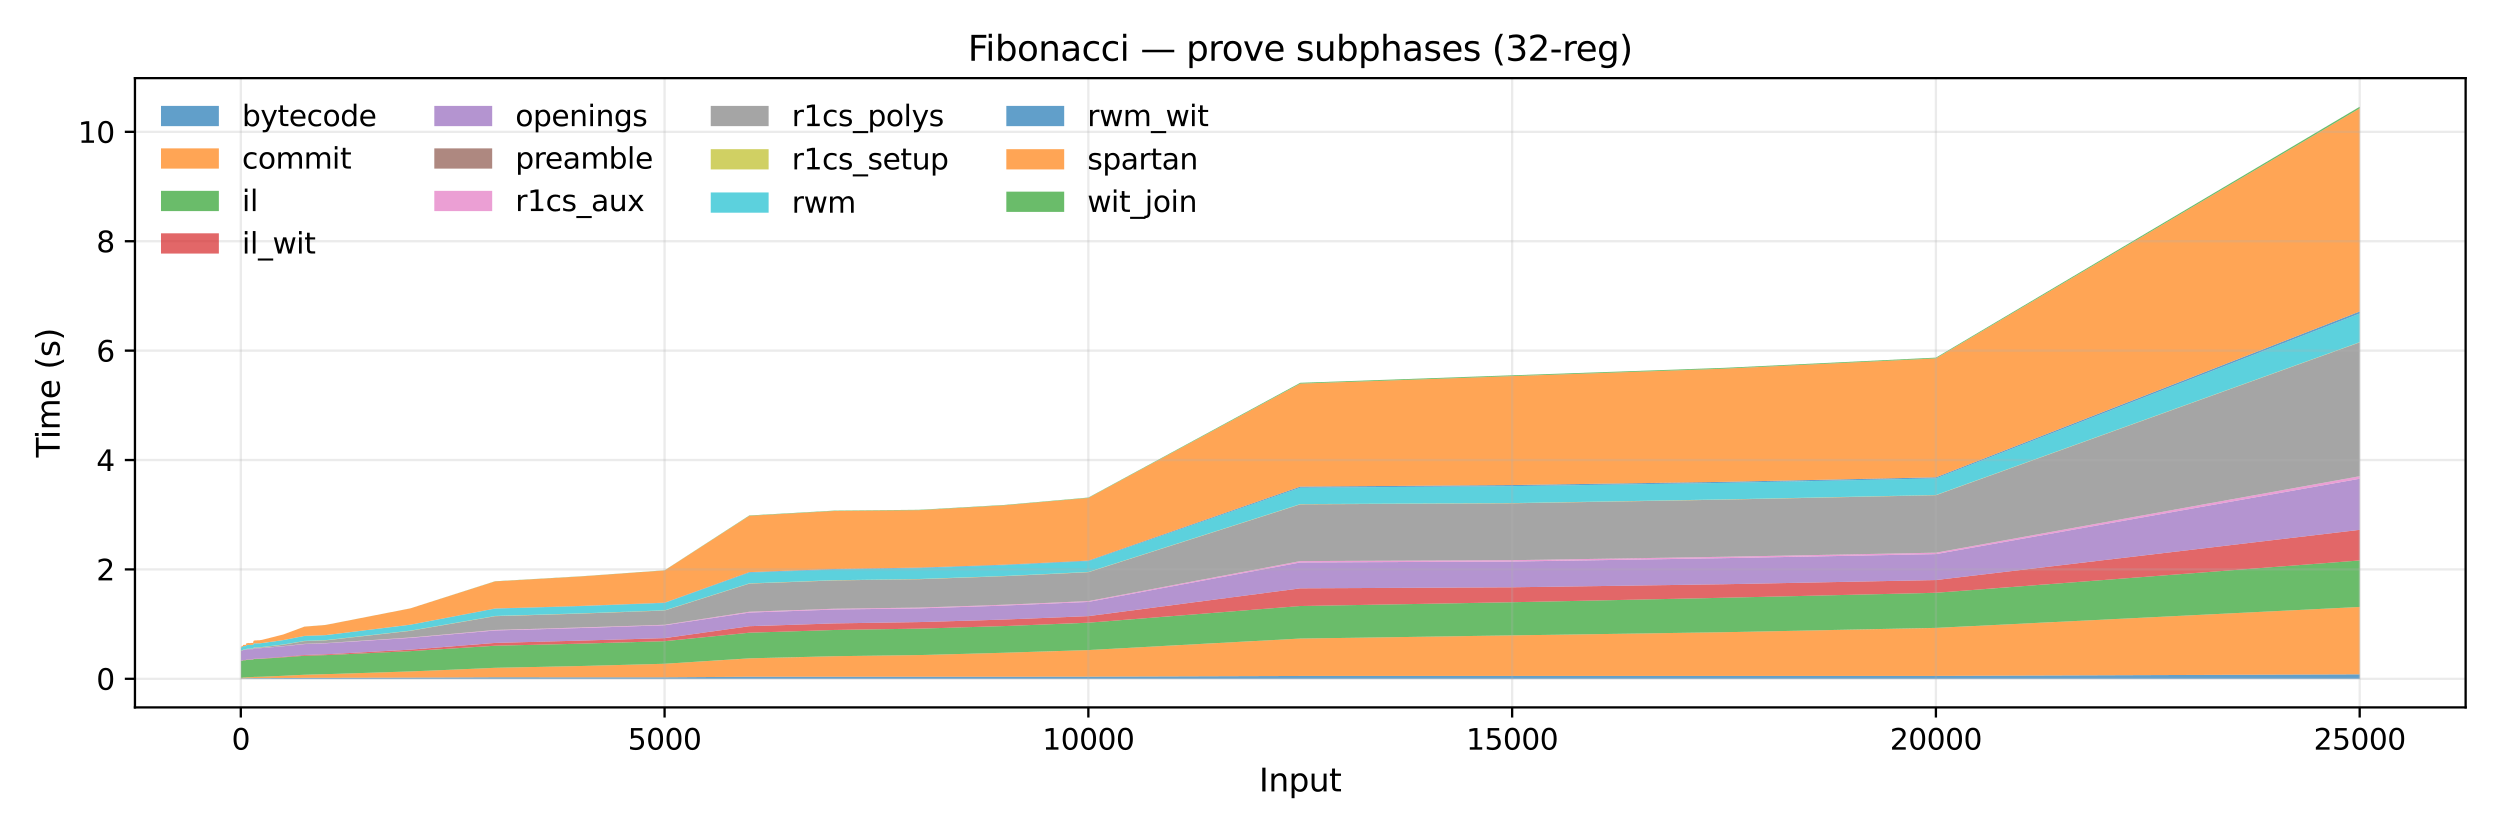 <?xml version="1.0" encoding="utf-8" standalone="no"?>
<!DOCTYPE svg PUBLIC "-//W3C//DTD SVG 1.1//EN"
  "http://www.w3.org/Graphics/SVG/1.1/DTD/svg11.dtd">
<svg xmlns:xlink="http://www.w3.org/1999/xlink" width="864pt" height="288pt" viewBox="0 0 864 288" xmlns="http://www.w3.org/2000/svg" version="1.1">
 <defs>
  <style type="text/css">*{stroke-linejoin: round; stroke-linecap: butt}</style>
 </defs>
 <g id="figure_1">
  <g id="patch_1">
   <path d="M 0 288 
L 864 288 
L 864 0 
L 0 0 
z
" style="fill: #ffffff"/>
  </g>
  <g id="axes_1">
   <g id="patch_2">
    <path d="M 46.64 244.48 
L 852.12 244.48 
L 852.12 27 
L 46.64 27 
z
" style="fill: #ffffff"/>
   </g>
   <g id="FillBetweenPolyCollection_1">
    <path d="M 83.253 234.462 
L 83.253 234.595 
L 83.282 234.595 
L 83.311 234.595 
L 83.341 234.595 
L 83.37 234.595 
L 83.399 234.595 
L 83.428 234.595 
L 83.458 234.595 
L 83.487 234.595 
L 83.516 234.595 
L 83.546 234.595 
L 83.575 234.595 
L 83.604 234.595 
L 83.634 234.595 
L 83.663 234.595 
L 83.692 234.595 
L 83.721 234.595 
L 83.751 234.595 
L 83.78 234.595 
L 83.809 234.595 
L 83.839 234.595 
L 83.868 234.595 
L 83.897 234.595 
L 83.926 234.595 
L 83.956 234.595 
L 83.985 234.595 
L 84.014 234.595 
L 84.044 234.595 
L 84.073 234.595 
L 84.102 234.595 
L 84.131 234.595 
L 84.161 234.595 
L 84.19 234.595 
L 84.219 234.595 
L 84.249 234.595 
L 84.278 234.595 
L 84.307 234.595 
L 84.337 234.595 
L 84.366 234.595 
L 84.395 234.595 
L 84.424 234.595 
L 84.454 234.595 
L 84.483 234.595 
L 84.512 234.595 
L 84.542 234.595 
L 84.571 234.595 
L 84.6 234.595 
L 84.629 234.595 
L 84.659 234.595 
L 84.688 234.595 
L 84.747 234.595 
L 84.805 234.595 
L 84.864 234.595 
L 84.922 234.595 
L 84.981 234.595 
L 85.04 234.595 
L 85.098 234.595 
L 85.157 234.595 
L 85.215 234.595 
L 85.274 234.595 
L 85.332 234.595 
L 85.391 234.595 
L 85.45 234.595 
L 85.508 234.595 
L 85.567 234.595 
L 85.625 234.595 
L 85.684 234.595 
L 85.742 234.595 
L 85.801 234.595 
L 85.86 234.595 
L 85.918 234.595 
L 85.977 234.595 
L 86.035 234.595 
L 86.094 234.595 
L 86.153 234.595 
L 86.299 234.595 
L 86.445 234.595 
L 86.592 234.595 
L 86.738 234.595 
L 86.885 234.595 
L 87.031 234.595 
L 87.178 234.595 
L 87.324 234.595 
L 87.471 234.595 
L 87.617 234.595 
L 87.764 234.595 
L 87.91 234.595 
L 88.057 234.595 
L 88.203 234.595 
L 88.349 234.595 
L 88.496 234.595 
L 88.642 234.595 
L 88.789 234.595 
L 88.935 234.595 
L 89.082 234.595 
L 89.375 234.595 
L 89.668 234.595 
L 89.96 234.595 
L 90.253 234.595 
L 90.546 234.595 
L 97.869 234.595 
L 105.192 234.595 
L 112.515 234.595 
L 141.806 234.595 
L 171.097 234.595 
L 200.389 234.595 
L 229.68 234.595 
L 258.972 234.595 
L 288.263 234.595 
L 317.554 234.595 
L 346.846 234.595 
L 376.137 234.595 
L 449.365 234.595 
L 522.594 234.595 
L 595.822 234.595 
L 669.051 234.595 
L 815.507 234.595 
L 815.507 233.044 
L 815.507 233.044 
L 669.051 233.593 
L 595.822 233.593 
L 522.594 233.612 
L 449.365 233.612 
L 376.137 233.857 
L 346.846 233.876 
L 317.554 233.876 
L 288.263 233.876 
L 258.972 233.876 
L 229.68 234.084 
L 200.389 234.084 
L 171.097 234.065 
L 141.806 234.198 
L 112.515 234.273 
L 105.192 234.273 
L 97.869 234.33 
L 90.546 234.368 
L 90.253 234.368 
L 89.96 234.368 
L 89.668 234.368 
L 89.375 234.368 
L 89.082 234.368 
L 88.935 234.368 
L 88.789 234.368 
L 88.642 234.368 
L 88.496 234.368 
L 88.349 234.368 
L 88.203 234.368 
L 88.057 234.368 
L 87.91 234.349 
L 87.764 234.368 
L 87.617 234.368 
L 87.471 234.387 
L 87.324 234.387 
L 87.178 234.387 
L 87.031 234.387 
L 86.885 234.387 
L 86.738 234.387 
L 86.592 234.406 
L 86.445 234.387 
L 86.299 234.387 
L 86.153 234.387 
L 86.094 234.387 
L 86.035 234.387 
L 85.977 234.387 
L 85.918 234.387 
L 85.86 234.387 
L 85.801 234.387 
L 85.742 234.387 
L 85.684 234.387 
L 85.625 234.387 
L 85.567 234.387 
L 85.508 234.387 
L 85.45 234.387 
L 85.391 234.387 
L 85.332 234.387 
L 85.274 234.387 
L 85.215 234.387 
L 85.157 234.387 
L 85.098 234.387 
L 85.04 234.424 
L 84.981 234.424 
L 84.922 234.424 
L 84.864 234.424 
L 84.805 234.424 
L 84.747 234.424 
L 84.688 234.424 
L 84.659 234.424 
L 84.629 234.424 
L 84.6 234.424 
L 84.571 234.424 
L 84.542 234.424 
L 84.512 234.424 
L 84.483 234.424 
L 84.454 234.424 
L 84.424 234.424 
L 84.395 234.424 
L 84.366 234.424 
L 84.337 234.424 
L 84.307 234.424 
L 84.278 234.424 
L 84.249 234.424 
L 84.219 234.424 
L 84.19 234.406 
L 84.161 234.424 
L 84.131 234.424 
L 84.102 234.424 
L 84.073 234.424 
L 84.044 234.424 
L 84.014 234.424 
L 83.985 234.406 
L 83.956 234.443 
L 83.926 234.443 
L 83.897 234.443 
L 83.868 234.443 
L 83.839 234.443 
L 83.809 234.443 
L 83.78 234.443 
L 83.751 234.443 
L 83.721 234.443 
L 83.692 234.443 
L 83.663 234.443 
L 83.634 234.443 
L 83.604 234.443 
L 83.575 234.443 
L 83.546 234.443 
L 83.516 234.443 
L 83.487 234.462 
L 83.458 234.462 
L 83.428 234.462 
L 83.399 234.462 
L 83.37 234.462 
L 83.341 234.462 
L 83.311 234.462 
L 83.282 234.462 
L 83.253 234.462 
z
" clip-path="url(#p2d971c2d46)" style="fill: #1f77b4; fill-opacity: 0.7"/>
   </g>
   <g id="FillBetweenPolyCollection_2">
    <path d="M 83.253 234.254 
L 83.253 234.462 
L 83.282 234.462 
L 83.311 234.462 
L 83.341 234.462 
L 83.37 234.462 
L 83.399 234.462 
L 83.428 234.462 
L 83.458 234.462 
L 83.487 234.462 
L 83.516 234.443 
L 83.546 234.443 
L 83.575 234.443 
L 83.604 234.443 
L 83.634 234.443 
L 83.663 234.443 
L 83.692 234.443 
L 83.721 234.443 
L 83.751 234.443 
L 83.78 234.443 
L 83.809 234.443 
L 83.839 234.443 
L 83.868 234.443 
L 83.897 234.443 
L 83.926 234.443 
L 83.956 234.443 
L 83.985 234.406 
L 84.014 234.424 
L 84.044 234.424 
L 84.073 234.424 
L 84.102 234.424 
L 84.131 234.424 
L 84.161 234.424 
L 84.19 234.406 
L 84.219 234.424 
L 84.249 234.424 
L 84.278 234.424 
L 84.307 234.424 
L 84.337 234.424 
L 84.366 234.424 
L 84.395 234.424 
L 84.424 234.424 
L 84.454 234.424 
L 84.483 234.424 
L 84.512 234.424 
L 84.542 234.424 
L 84.571 234.424 
L 84.6 234.424 
L 84.629 234.424 
L 84.659 234.424 
L 84.688 234.424 
L 84.747 234.424 
L 84.805 234.424 
L 84.864 234.424 
L 84.922 234.424 
L 84.981 234.424 
L 85.04 234.424 
L 85.098 234.387 
L 85.157 234.387 
L 85.215 234.387 
L 85.274 234.387 
L 85.332 234.387 
L 85.391 234.387 
L 85.45 234.387 
L 85.508 234.387 
L 85.567 234.387 
L 85.625 234.387 
L 85.684 234.387 
L 85.742 234.387 
L 85.801 234.387 
L 85.86 234.387 
L 85.918 234.387 
L 85.977 234.387 
L 86.035 234.387 
L 86.094 234.387 
L 86.153 234.387 
L 86.299 234.387 
L 86.445 234.387 
L 86.592 234.406 
L 86.738 234.387 
L 86.885 234.387 
L 87.031 234.387 
L 87.178 234.387 
L 87.324 234.387 
L 87.471 234.387 
L 87.617 234.368 
L 87.764 234.368 
L 87.91 234.349 
L 88.057 234.368 
L 88.203 234.368 
L 88.349 234.368 
L 88.496 234.368 
L 88.642 234.368 
L 88.789 234.368 
L 88.935 234.368 
L 89.082 234.368 
L 89.375 234.368 
L 89.668 234.368 
L 89.96 234.368 
L 90.253 234.368 
L 90.546 234.368 
L 97.869 234.33 
L 105.192 234.273 
L 112.515 234.273 
L 141.806 234.198 
L 171.097 234.065 
L 200.389 234.084 
L 229.68 234.084 
L 258.972 233.876 
L 288.263 233.876 
L 317.554 233.876 
L 346.846 233.876 
L 376.137 233.857 
L 449.365 233.612 
L 522.594 233.612 
L 595.822 233.593 
L 669.051 233.593 
L 815.507 233.044 
L 815.507 209.756 
L 815.507 209.756 
L 669.051 216.996 
L 595.822 218.489 
L 522.594 219.585 
L 449.365 220.682 
L 376.137 224.651 
L 346.846 225.597 
L 317.554 226.391 
L 288.263 226.788 
L 258.972 227.525 
L 229.68 229.396 
L 200.389 230.171 
L 171.097 230.795 
L 141.806 232.043 
L 112.515 232.988 
L 105.192 233.196 
L 97.869 233.555 
L 90.546 233.876 
L 90.253 233.876 
L 89.96 233.876 
L 89.668 233.895 
L 89.375 233.895 
L 89.082 233.895 
L 88.935 233.895 
L 88.789 233.933 
L 88.642 233.914 
L 88.496 233.933 
L 88.349 233.914 
L 88.203 233.933 
L 88.057 233.933 
L 87.91 233.914 
L 87.764 233.933 
L 87.617 233.952 
L 87.471 234.009 
L 87.324 234.009 
L 87.178 234.027 
L 87.031 234.027 
L 86.885 234.027 
L 86.738 234.027 
L 86.592 234.065 
L 86.445 234.046 
L 86.299 234.046 
L 86.153 234.046 
L 86.094 234.046 
L 86.035 234.046 
L 85.977 234.046 
L 85.918 234.065 
L 85.86 234.065 
L 85.801 234.065 
L 85.742 234.065 
L 85.684 234.065 
L 85.625 234.065 
L 85.567 234.065 
L 85.508 234.065 
L 85.45 234.065 
L 85.391 234.065 
L 85.332 234.065 
L 85.274 234.065 
L 85.215 234.065 
L 85.157 234.065 
L 85.098 234.065 
L 85.04 234.141 
L 84.981 234.141 
L 84.922 234.141 
L 84.864 234.141 
L 84.805 234.141 
L 84.747 234.141 
L 84.688 234.141 
L 84.659 234.141 
L 84.629 234.141 
L 84.6 234.141 
L 84.571 234.141 
L 84.542 234.141 
L 84.512 234.141 
L 84.483 234.141 
L 84.454 234.16 
L 84.424 234.141 
L 84.395 234.16 
L 84.366 234.16 
L 84.337 234.16 
L 84.307 234.141 
L 84.278 234.16 
L 84.249 234.141 
L 84.219 234.16 
L 84.19 234.141 
L 84.161 234.16 
L 84.131 234.16 
L 84.102 234.16 
L 84.073 234.16 
L 84.044 234.16 
L 84.014 234.16 
L 83.985 234.141 
L 83.956 234.216 
L 83.926 234.216 
L 83.897 234.216 
L 83.868 234.216 
L 83.839 234.216 
L 83.809 234.216 
L 83.78 234.216 
L 83.751 234.216 
L 83.721 234.216 
L 83.692 234.216 
L 83.663 234.216 
L 83.634 234.216 
L 83.604 234.235 
L 83.575 234.216 
L 83.546 234.235 
L 83.516 234.216 
L 83.487 234.254 
L 83.458 234.254 
L 83.428 234.254 
L 83.399 234.254 
L 83.37 234.254 
L 83.341 234.254 
L 83.311 234.254 
L 83.282 234.254 
L 83.253 234.254 
z
" clip-path="url(#p2d971c2d46)" style="fill: #ff7f0e; fill-opacity: 0.7"/>
   </g>
   <g id="FillBetweenPolyCollection_3">
    <path d="M 83.253 228.394 
L 83.253 234.254 
L 83.282 234.254 
L 83.311 234.254 
L 83.341 234.254 
L 83.37 234.254 
L 83.399 234.254 
L 83.428 234.254 
L 83.458 234.254 
L 83.487 234.254 
L 83.516 234.216 
L 83.546 234.235 
L 83.575 234.216 
L 83.604 234.235 
L 83.634 234.216 
L 83.663 234.216 
L 83.692 234.216 
L 83.721 234.216 
L 83.751 234.216 
L 83.78 234.216 
L 83.809 234.216 
L 83.839 234.216 
L 83.868 234.216 
L 83.897 234.216 
L 83.926 234.216 
L 83.956 234.216 
L 83.985 234.141 
L 84.014 234.16 
L 84.044 234.16 
L 84.073 234.16 
L 84.102 234.16 
L 84.131 234.16 
L 84.161 234.16 
L 84.19 234.141 
L 84.219 234.16 
L 84.249 234.141 
L 84.278 234.16 
L 84.307 234.141 
L 84.337 234.16 
L 84.366 234.16 
L 84.395 234.16 
L 84.424 234.141 
L 84.454 234.16 
L 84.483 234.141 
L 84.512 234.141 
L 84.542 234.141 
L 84.571 234.141 
L 84.6 234.141 
L 84.629 234.141 
L 84.659 234.141 
L 84.688 234.141 
L 84.747 234.141 
L 84.805 234.141 
L 84.864 234.141 
L 84.922 234.141 
L 84.981 234.141 
L 85.04 234.141 
L 85.098 234.065 
L 85.157 234.065 
L 85.215 234.065 
L 85.274 234.065 
L 85.332 234.065 
L 85.391 234.065 
L 85.45 234.065 
L 85.508 234.065 
L 85.567 234.065 
L 85.625 234.065 
L 85.684 234.065 
L 85.742 234.065 
L 85.801 234.065 
L 85.86 234.065 
L 85.918 234.065 
L 85.977 234.046 
L 86.035 234.046 
L 86.094 234.046 
L 86.153 234.046 
L 86.299 234.046 
L 86.445 234.046 
L 86.592 234.065 
L 86.738 234.027 
L 86.885 234.027 
L 87.031 234.027 
L 87.178 234.027 
L 87.324 234.009 
L 87.471 234.009 
L 87.617 233.952 
L 87.764 233.933 
L 87.91 233.914 
L 88.057 233.933 
L 88.203 233.933 
L 88.349 233.914 
L 88.496 233.933 
L 88.642 233.914 
L 88.789 233.933 
L 88.935 233.895 
L 89.082 233.895 
L 89.375 233.895 
L 89.668 233.895 
L 89.96 233.876 
L 90.253 233.876 
L 90.546 233.876 
L 97.869 233.555 
L 105.192 233.196 
L 112.515 232.988 
L 141.806 232.043 
L 171.097 230.795 
L 200.389 230.171 
L 229.68 229.396 
L 258.972 227.525 
L 288.263 226.788 
L 317.554 226.391 
L 346.846 225.597 
L 376.137 224.651 
L 449.365 220.682 
L 522.594 219.585 
L 595.822 218.489 
L 669.051 216.996 
L 815.507 209.756 
L 815.507 193.688 
L 815.507 193.688 
L 669.051 204.86 
L 595.822 206.58 
L 522.594 208.13 
L 449.365 209.434 
L 376.137 215.2 
L 346.846 216.372 
L 317.554 217.26 
L 288.263 217.714 
L 258.972 218.659 
L 229.68 221.589 
L 200.389 222.459 
L 171.097 223.158 
L 141.806 225.03 
L 112.515 226.409 
L 105.192 226.636 
L 97.869 227.184 
L 90.546 227.657 
L 90.253 227.695 
L 89.96 227.714 
L 89.668 227.752 
L 89.375 227.714 
L 89.082 227.714 
L 88.935 227.695 
L 88.789 227.789 
L 88.642 227.733 
L 88.496 227.752 
L 88.349 227.714 
L 88.203 227.789 
L 88.057 227.752 
L 87.91 227.752 
L 87.764 227.789 
L 87.617 227.808 
L 87.471 227.941 
L 87.324 227.96 
L 87.178 227.978 
L 87.031 227.941 
L 86.885 227.96 
L 86.738 227.978 
L 86.592 227.997 
L 86.445 227.997 
L 86.299 227.978 
L 86.153 227.978 
L 86.094 228.016 
L 86.035 227.978 
L 85.977 227.96 
L 85.918 227.978 
L 85.86 228.016 
L 85.801 227.978 
L 85.742 227.96 
L 85.684 227.978 
L 85.625 227.978 
L 85.567 228.016 
L 85.508 228.016 
L 85.45 227.997 
L 85.391 228.016 
L 85.332 228.035 
L 85.274 227.997 
L 85.215 228.035 
L 85.157 228.035 
L 85.098 228.054 
L 85.04 228.13 
L 84.981 228.149 
L 84.922 228.167 
L 84.864 228.186 
L 84.805 228.186 
L 84.747 228.186 
L 84.688 228.186 
L 84.659 228.205 
L 84.629 228.205 
L 84.6 228.167 
L 84.571 228.186 
L 84.542 228.167 
L 84.512 228.167 
L 84.483 228.186 
L 84.454 228.205 
L 84.424 228.186 
L 84.395 228.186 
L 84.366 228.205 
L 84.337 228.205 
L 84.307 228.167 
L 84.278 228.224 
L 84.249 228.167 
L 84.219 228.167 
L 84.19 228.186 
L 84.161 228.186 
L 84.131 228.186 
L 84.102 228.243 
L 84.073 228.186 
L 84.044 228.205 
L 84.014 228.205 
L 83.985 228.149 
L 83.956 228.281 
L 83.926 228.3 
L 83.897 228.319 
L 83.868 228.319 
L 83.839 228.356 
L 83.809 228.281 
L 83.78 228.338 
L 83.751 228.3 
L 83.721 228.338 
L 83.692 228.338 
L 83.663 228.356 
L 83.634 228.338 
L 83.604 228.356 
L 83.575 228.356 
L 83.546 228.338 
L 83.516 228.356 
L 83.487 228.413 
L 83.458 228.432 
L 83.428 228.432 
L 83.399 228.432 
L 83.37 228.451 
L 83.341 228.432 
L 83.311 228.432 
L 83.282 228.47 
L 83.253 228.394 
z
" clip-path="url(#p2d971c2d46)" style="fill: #2ca02c; fill-opacity: 0.7"/>
   </g>
   <g id="FillBetweenPolyCollection_4">
    <path d="M 83.253 228.338 
L 83.253 228.394 
L 83.282 228.47 
L 83.311 228.432 
L 83.341 228.432 
L 83.37 228.451 
L 83.399 228.432 
L 83.428 228.432 
L 83.458 228.432 
L 83.487 228.413 
L 83.516 228.356 
L 83.546 228.338 
L 83.575 228.356 
L 83.604 228.356 
L 83.634 228.338 
L 83.663 228.356 
L 83.692 228.338 
L 83.721 228.338 
L 83.751 228.3 
L 83.78 228.338 
L 83.809 228.281 
L 83.839 228.356 
L 83.868 228.319 
L 83.897 228.319 
L 83.926 228.3 
L 83.956 228.281 
L 83.985 228.149 
L 84.014 228.205 
L 84.044 228.205 
L 84.073 228.186 
L 84.102 228.243 
L 84.131 228.186 
L 84.161 228.186 
L 84.19 228.186 
L 84.219 228.167 
L 84.249 228.167 
L 84.278 228.224 
L 84.307 228.167 
L 84.337 228.205 
L 84.366 228.205 
L 84.395 228.186 
L 84.424 228.186 
L 84.454 228.205 
L 84.483 228.186 
L 84.512 228.167 
L 84.542 228.167 
L 84.571 228.186 
L 84.6 228.167 
L 84.629 228.205 
L 84.659 228.205 
L 84.688 228.186 
L 84.747 228.186 
L 84.805 228.186 
L 84.864 228.186 
L 84.922 228.167 
L 84.981 228.149 
L 85.04 228.13 
L 85.098 228.054 
L 85.157 228.035 
L 85.215 228.035 
L 85.274 227.997 
L 85.332 228.035 
L 85.391 228.016 
L 85.45 227.997 
L 85.508 228.016 
L 85.567 228.016 
L 85.625 227.978 
L 85.684 227.978 
L 85.742 227.96 
L 85.801 227.978 
L 85.86 228.016 
L 85.918 227.978 
L 85.977 227.96 
L 86.035 227.978 
L 86.094 228.016 
L 86.153 227.978 
L 86.299 227.978 
L 86.445 227.997 
L 86.592 227.997 
L 86.738 227.978 
L 86.885 227.96 
L 87.031 227.941 
L 87.178 227.978 
L 87.324 227.96 
L 87.471 227.941 
L 87.617 227.808 
L 87.764 227.789 
L 87.91 227.752 
L 88.057 227.752 
L 88.203 227.789 
L 88.349 227.714 
L 88.496 227.752 
L 88.642 227.733 
L 88.789 227.789 
L 88.935 227.695 
L 89.082 227.714 
L 89.375 227.714 
L 89.668 227.752 
L 89.96 227.714 
L 90.253 227.695 
L 90.546 227.657 
L 97.869 227.184 
L 105.192 226.636 
L 112.515 226.409 
L 141.806 225.03 
L 171.097 223.158 
L 200.389 222.459 
L 229.68 221.589 
L 258.972 218.659 
L 288.263 217.714 
L 317.554 217.26 
L 346.846 216.372 
L 376.137 215.2 
L 449.365 209.434 
L 522.594 208.13 
L 595.822 206.58 
L 669.051 204.86 
L 815.507 193.688 
L 815.507 183.102 
L 815.507 183.102 
L 669.051 200.455 
L 595.822 201.911 
L 522.594 202.969 
L 449.365 203.329 
L 376.137 212.931 
L 346.846 214.122 
L 317.554 214.992 
L 288.263 215.446 
L 258.972 216.41 
L 229.68 220.531 
L 200.389 221.4 
L 171.097 222.194 
L 141.806 224.519 
L 112.515 226.126 
L 105.192 226.372 
L 97.869 227.014 
L 90.546 227.563 
L 90.253 227.6 
L 89.96 227.6 
L 89.668 227.657 
L 89.375 227.619 
L 89.082 227.619 
L 88.935 227.6 
L 88.789 227.695 
L 88.642 227.619 
L 88.496 227.657 
L 88.349 227.6 
L 88.203 227.676 
L 88.057 227.638 
L 87.91 227.657 
L 87.764 227.695 
L 87.617 227.714 
L 87.471 227.865 
L 87.324 227.865 
L 87.178 227.903 
L 87.031 227.865 
L 86.885 227.884 
L 86.738 227.903 
L 86.592 227.922 
L 86.445 227.922 
L 86.299 227.903 
L 86.153 227.903 
L 86.094 227.941 
L 86.035 227.903 
L 85.977 227.884 
L 85.918 227.903 
L 85.86 227.941 
L 85.801 227.903 
L 85.742 227.884 
L 85.684 227.903 
L 85.625 227.903 
L 85.567 227.941 
L 85.508 227.941 
L 85.45 227.922 
L 85.391 227.941 
L 85.332 227.96 
L 85.274 227.922 
L 85.215 227.96 
L 85.157 227.96 
L 85.098 227.978 
L 85.04 228.054 
L 84.981 228.073 
L 84.922 228.111 
L 84.864 228.111 
L 84.805 228.111 
L 84.747 228.111 
L 84.688 228.111 
L 84.659 228.13 
L 84.629 228.149 
L 84.6 228.092 
L 84.571 228.111 
L 84.542 228.092 
L 84.512 228.111 
L 84.483 228.111 
L 84.454 228.13 
L 84.424 228.111 
L 84.395 228.111 
L 84.366 228.13 
L 84.337 228.149 
L 84.307 228.111 
L 84.278 228.149 
L 84.249 228.111 
L 84.219 228.111 
L 84.19 228.13 
L 84.161 228.111 
L 84.131 228.111 
L 84.102 228.167 
L 84.073 228.111 
L 84.044 228.13 
L 84.014 228.13 
L 83.985 228.073 
L 83.956 228.205 
L 83.926 228.243 
L 83.897 228.262 
L 83.868 228.243 
L 83.839 228.3 
L 83.809 228.224 
L 83.78 228.281 
L 83.751 228.243 
L 83.721 228.281 
L 83.692 228.281 
L 83.663 228.3 
L 83.634 228.262 
L 83.604 228.3 
L 83.575 228.3 
L 83.546 228.281 
L 83.516 228.3 
L 83.487 228.356 
L 83.458 228.375 
L 83.428 228.375 
L 83.399 228.375 
L 83.37 228.394 
L 83.341 228.375 
L 83.311 228.375 
L 83.282 228.413 
L 83.253 228.338 
z
" clip-path="url(#p2d971c2d46)" style="fill: #d62728; fill-opacity: 0.7"/>
   </g>
   <g id="FillBetweenPolyCollection_5">
    <path d="M 83.253 224.897 
L 83.253 228.338 
L 83.282 228.413 
L 83.311 228.375 
L 83.341 228.375 
L 83.37 228.394 
L 83.399 228.375 
L 83.428 228.375 
L 83.458 228.375 
L 83.487 228.356 
L 83.516 228.3 
L 83.546 228.281 
L 83.575 228.3 
L 83.604 228.3 
L 83.634 228.262 
L 83.663 228.3 
L 83.692 228.281 
L 83.721 228.281 
L 83.751 228.243 
L 83.78 228.281 
L 83.809 228.224 
L 83.839 228.3 
L 83.868 228.243 
L 83.897 228.262 
L 83.926 228.243 
L 83.956 228.205 
L 83.985 228.073 
L 84.014 228.13 
L 84.044 228.13 
L 84.073 228.111 
L 84.102 228.167 
L 84.131 228.111 
L 84.161 228.111 
L 84.19 228.13 
L 84.219 228.111 
L 84.249 228.111 
L 84.278 228.149 
L 84.307 228.111 
L 84.337 228.149 
L 84.366 228.13 
L 84.395 228.111 
L 84.424 228.111 
L 84.454 228.13 
L 84.483 228.111 
L 84.512 228.111 
L 84.542 228.092 
L 84.571 228.111 
L 84.6 228.092 
L 84.629 228.149 
L 84.659 228.13 
L 84.688 228.111 
L 84.747 228.111 
L 84.805 228.111 
L 84.864 228.111 
L 84.922 228.111 
L 84.981 228.073 
L 85.04 228.054 
L 85.098 227.978 
L 85.157 227.96 
L 85.215 227.96 
L 85.274 227.922 
L 85.332 227.96 
L 85.391 227.941 
L 85.45 227.922 
L 85.508 227.941 
L 85.567 227.941 
L 85.625 227.903 
L 85.684 227.903 
L 85.742 227.884 
L 85.801 227.903 
L 85.86 227.941 
L 85.918 227.903 
L 85.977 227.884 
L 86.035 227.903 
L 86.094 227.941 
L 86.153 227.903 
L 86.299 227.903 
L 86.445 227.922 
L 86.592 227.922 
L 86.738 227.903 
L 86.885 227.884 
L 87.031 227.865 
L 87.178 227.903 
L 87.324 227.865 
L 87.471 227.865 
L 87.617 227.714 
L 87.764 227.695 
L 87.91 227.657 
L 88.057 227.638 
L 88.203 227.676 
L 88.349 227.6 
L 88.496 227.657 
L 88.642 227.619 
L 88.789 227.695 
L 88.935 227.6 
L 89.082 227.619 
L 89.375 227.619 
L 89.668 227.657 
L 89.96 227.6 
L 90.253 227.6 
L 90.546 227.563 
L 97.869 227.014 
L 105.192 226.372 
L 112.515 226.126 
L 141.806 224.519 
L 171.097 222.194 
L 200.389 221.4 
L 229.68 220.531 
L 258.972 216.41 
L 288.263 215.446 
L 317.554 214.992 
L 346.846 214.122 
L 376.137 212.931 
L 449.365 203.329 
L 522.594 202.969 
L 595.822 201.911 
L 669.051 200.455 
L 815.507 183.102 
L 815.507 165.446 
L 815.507 165.446 
L 669.051 191.495 
L 595.822 192.894 
L 522.594 194.066 
L 449.365 194.387 
L 376.137 208.017 
L 346.846 209.283 
L 317.554 210.266 
L 288.263 210.644 
L 258.972 211.703 
L 229.68 216.088 
L 200.389 217.052 
L 171.097 217.884 
L 141.806 220.455 
L 112.515 222.326 
L 105.192 222.591 
L 97.869 223.347 
L 90.546 223.952 
L 90.253 224.009 
L 89.96 224.028 
L 89.668 224.065 
L 89.375 224.047 
L 89.082 224.028 
L 88.935 224.028 
L 88.789 224.122 
L 88.642 224.047 
L 88.496 224.084 
L 88.349 224.009 
L 88.203 224.122 
L 88.057 224.065 
L 87.91 224.065 
L 87.764 224.141 
L 87.617 224.198 
L 87.471 224.349 
L 87.324 224.368 
L 87.178 224.387 
L 87.031 224.33 
L 86.885 224.368 
L 86.738 224.368 
L 86.592 224.368 
L 86.445 224.406 
L 86.299 224.406 
L 86.153 224.387 
L 86.094 224.406 
L 86.035 224.368 
L 85.977 224.387 
L 85.918 224.387 
L 85.86 224.425 
L 85.801 224.368 
L 85.742 224.368 
L 85.684 224.387 
L 85.625 224.387 
L 85.567 224.425 
L 85.508 224.444 
L 85.45 224.406 
L 85.391 224.425 
L 85.332 224.444 
L 85.274 224.387 
L 85.215 224.481 
L 85.157 224.462 
L 85.098 224.481 
L 85.04 224.538 
L 84.981 224.595 
L 84.922 224.633 
L 84.864 224.633 
L 84.805 224.651 
L 84.747 224.651 
L 84.688 224.633 
L 84.659 224.651 
L 84.629 224.67 
L 84.6 224.595 
L 84.571 224.651 
L 84.542 224.614 
L 84.512 224.633 
L 84.483 224.633 
L 84.454 224.651 
L 84.424 224.633 
L 84.395 224.651 
L 84.366 224.651 
L 84.337 224.67 
L 84.307 224.633 
L 84.278 224.689 
L 84.249 224.633 
L 84.219 224.633 
L 84.19 224.651 
L 84.161 224.595 
L 84.131 224.651 
L 84.102 224.708 
L 84.073 224.633 
L 84.044 224.651 
L 84.014 224.689 
L 83.985 224.595 
L 83.956 224.746 
L 83.926 224.784 
L 83.897 224.803 
L 83.868 224.784 
L 83.839 224.803 
L 83.809 224.727 
L 83.78 224.803 
L 83.751 224.784 
L 83.721 224.784 
L 83.692 224.822 
L 83.663 224.822 
L 83.634 224.803 
L 83.604 224.859 
L 83.575 224.84 
L 83.546 224.84 
L 83.516 224.859 
L 83.487 224.916 
L 83.458 224.954 
L 83.428 224.935 
L 83.399 224.916 
L 83.37 224.954 
L 83.341 224.935 
L 83.311 224.916 
L 83.282 224.973 
L 83.253 224.897 
z
" clip-path="url(#p2d971c2d46)" style="fill: #9467bd; fill-opacity: 0.7"/>
   </g>
   <g id="FillBetweenPolyCollection_6">
    <path d="M 83.253 224.897 
L 83.253 224.897 
L 83.282 224.973 
L 83.311 224.916 
L 83.341 224.935 
L 83.37 224.954 
L 83.399 224.916 
L 83.428 224.935 
L 83.458 224.954 
L 83.487 224.916 
L 83.516 224.859 
L 83.546 224.84 
L 83.575 224.84 
L 83.604 224.859 
L 83.634 224.803 
L 83.663 224.822 
L 83.692 224.822 
L 83.721 224.784 
L 83.751 224.784 
L 83.78 224.803 
L 83.809 224.727 
L 83.839 224.803 
L 83.868 224.784 
L 83.897 224.803 
L 83.926 224.784 
L 83.956 224.746 
L 83.985 224.595 
L 84.014 224.689 
L 84.044 224.651 
L 84.073 224.633 
L 84.102 224.708 
L 84.131 224.651 
L 84.161 224.595 
L 84.19 224.651 
L 84.219 224.633 
L 84.249 224.633 
L 84.278 224.689 
L 84.307 224.633 
L 84.337 224.67 
L 84.366 224.651 
L 84.395 224.651 
L 84.424 224.633 
L 84.454 224.651 
L 84.483 224.633 
L 84.512 224.633 
L 84.542 224.614 
L 84.571 224.651 
L 84.6 224.595 
L 84.629 224.67 
L 84.659 224.651 
L 84.688 224.633 
L 84.747 224.651 
L 84.805 224.651 
L 84.864 224.633 
L 84.922 224.633 
L 84.981 224.595 
L 85.04 224.538 
L 85.098 224.481 
L 85.157 224.462 
L 85.215 224.481 
L 85.274 224.387 
L 85.332 224.444 
L 85.391 224.425 
L 85.45 224.406 
L 85.508 224.444 
L 85.567 224.425 
L 85.625 224.387 
L 85.684 224.387 
L 85.742 224.368 
L 85.801 224.368 
L 85.86 224.425 
L 85.918 224.387 
L 85.977 224.387 
L 86.035 224.368 
L 86.094 224.406 
L 86.153 224.387 
L 86.299 224.406 
L 86.445 224.406 
L 86.592 224.368 
L 86.738 224.368 
L 86.885 224.368 
L 87.031 224.33 
L 87.178 224.387 
L 87.324 224.368 
L 87.471 224.349 
L 87.617 224.198 
L 87.764 224.141 
L 87.91 224.065 
L 88.057 224.065 
L 88.203 224.122 
L 88.349 224.009 
L 88.496 224.084 
L 88.642 224.047 
L 88.789 224.122 
L 88.935 224.028 
L 89.082 224.028 
L 89.375 224.047 
L 89.668 224.065 
L 89.96 224.028 
L 90.253 224.009 
L 90.546 223.952 
L 97.869 223.347 
L 105.192 222.591 
L 112.515 222.326 
L 141.806 220.455 
L 171.097 217.884 
L 200.389 217.052 
L 229.68 216.088 
L 258.972 211.703 
L 288.263 210.644 
L 317.554 210.266 
L 346.846 209.283 
L 376.137 208.017 
L 449.365 194.387 
L 522.594 194.066 
L 595.822 192.894 
L 669.051 191.495 
L 815.507 165.446 
L 815.507 165.446 
L 815.507 165.446 
L 669.051 191.495 
L 595.822 192.894 
L 522.594 194.066 
L 449.365 194.387 
L 376.137 208.017 
L 346.846 209.283 
L 317.554 210.266 
L 288.263 210.644 
L 258.972 211.703 
L 229.68 216.088 
L 200.389 217.052 
L 171.097 217.884 
L 141.806 220.455 
L 112.515 222.326 
L 105.192 222.591 
L 97.869 223.347 
L 90.546 223.952 
L 90.253 224.009 
L 89.96 224.028 
L 89.668 224.065 
L 89.375 224.047 
L 89.082 224.028 
L 88.935 224.028 
L 88.789 224.122 
L 88.642 224.047 
L 88.496 224.084 
L 88.349 224.009 
L 88.203 224.122 
L 88.057 224.065 
L 87.91 224.065 
L 87.764 224.141 
L 87.617 224.198 
L 87.471 224.349 
L 87.324 224.368 
L 87.178 224.387 
L 87.031 224.33 
L 86.885 224.368 
L 86.738 224.368 
L 86.592 224.368 
L 86.445 224.406 
L 86.299 224.406 
L 86.153 224.387 
L 86.094 224.406 
L 86.035 224.368 
L 85.977 224.387 
L 85.918 224.387 
L 85.86 224.425 
L 85.801 224.368 
L 85.742 224.368 
L 85.684 224.387 
L 85.625 224.387 
L 85.567 224.425 
L 85.508 224.444 
L 85.45 224.406 
L 85.391 224.425 
L 85.332 224.444 
L 85.274 224.387 
L 85.215 224.481 
L 85.157 224.462 
L 85.098 224.481 
L 85.04 224.538 
L 84.981 224.595 
L 84.922 224.633 
L 84.864 224.633 
L 84.805 224.651 
L 84.747 224.651 
L 84.688 224.633 
L 84.659 224.651 
L 84.629 224.67 
L 84.6 224.595 
L 84.571 224.651 
L 84.542 224.614 
L 84.512 224.633 
L 84.483 224.633 
L 84.454 224.651 
L 84.424 224.633 
L 84.395 224.651 
L 84.366 224.651 
L 84.337 224.67 
L 84.307 224.633 
L 84.278 224.689 
L 84.249 224.633 
L 84.219 224.633 
L 84.19 224.651 
L 84.161 224.595 
L 84.131 224.651 
L 84.102 224.708 
L 84.073 224.633 
L 84.044 224.651 
L 84.014 224.689 
L 83.985 224.595 
L 83.956 224.746 
L 83.926 224.784 
L 83.897 224.803 
L 83.868 224.784 
L 83.839 224.803 
L 83.809 224.727 
L 83.78 224.803 
L 83.751 224.784 
L 83.721 224.784 
L 83.692 224.822 
L 83.663 224.822 
L 83.634 224.803 
L 83.604 224.859 
L 83.575 224.84 
L 83.546 224.84 
L 83.516 224.859 
L 83.487 224.916 
L 83.458 224.954 
L 83.428 224.935 
L 83.399 224.916 
L 83.37 224.954 
L 83.341 224.935 
L 83.311 224.916 
L 83.282 224.973 
L 83.253 224.897 
z
" clip-path="url(#p2d971c2d46)" style="fill: #8c564b; fill-opacity: 0.7"/>
   </g>
   <g id="FillBetweenPolyCollection_7">
    <path d="M 83.253 224.897 
L 83.253 224.897 
L 83.282 224.973 
L 83.311 224.916 
L 83.341 224.935 
L 83.37 224.954 
L 83.399 224.916 
L 83.428 224.935 
L 83.458 224.954 
L 83.487 224.916 
L 83.516 224.859 
L 83.546 224.84 
L 83.575 224.84 
L 83.604 224.859 
L 83.634 224.803 
L 83.663 224.822 
L 83.692 224.822 
L 83.721 224.784 
L 83.751 224.784 
L 83.78 224.803 
L 83.809 224.727 
L 83.839 224.803 
L 83.868 224.784 
L 83.897 224.803 
L 83.926 224.784 
L 83.956 224.746 
L 83.985 224.595 
L 84.014 224.689 
L 84.044 224.651 
L 84.073 224.633 
L 84.102 224.708 
L 84.131 224.651 
L 84.161 224.595 
L 84.19 224.651 
L 84.219 224.633 
L 84.249 224.633 
L 84.278 224.689 
L 84.307 224.633 
L 84.337 224.67 
L 84.366 224.651 
L 84.395 224.651 
L 84.424 224.633 
L 84.454 224.651 
L 84.483 224.633 
L 84.512 224.633 
L 84.542 224.614 
L 84.571 224.651 
L 84.6 224.595 
L 84.629 224.67 
L 84.659 224.651 
L 84.688 224.633 
L 84.747 224.651 
L 84.805 224.651 
L 84.864 224.633 
L 84.922 224.633 
L 84.981 224.595 
L 85.04 224.538 
L 85.098 224.481 
L 85.157 224.462 
L 85.215 224.481 
L 85.274 224.387 
L 85.332 224.444 
L 85.391 224.425 
L 85.45 224.406 
L 85.508 224.444 
L 85.567 224.425 
L 85.625 224.387 
L 85.684 224.387 
L 85.742 224.368 
L 85.801 224.368 
L 85.86 224.425 
L 85.918 224.387 
L 85.977 224.387 
L 86.035 224.368 
L 86.094 224.406 
L 86.153 224.387 
L 86.299 224.406 
L 86.445 224.406 
L 86.592 224.368 
L 86.738 224.368 
L 86.885 224.368 
L 87.031 224.33 
L 87.178 224.387 
L 87.324 224.368 
L 87.471 224.349 
L 87.617 224.198 
L 87.764 224.141 
L 87.91 224.065 
L 88.057 224.065 
L 88.203 224.122 
L 88.349 224.009 
L 88.496 224.084 
L 88.642 224.047 
L 88.789 224.122 
L 88.935 224.028 
L 89.082 224.028 
L 89.375 224.047 
L 89.668 224.065 
L 89.96 224.028 
L 90.253 224.009 
L 90.546 223.952 
L 97.869 223.347 
L 105.192 222.591 
L 112.515 222.326 
L 141.806 220.455 
L 171.097 217.884 
L 200.389 217.052 
L 229.68 216.088 
L 258.972 211.703 
L 288.263 210.644 
L 317.554 210.266 
L 346.846 209.283 
L 376.137 208.017 
L 449.365 194.387 
L 522.594 194.066 
L 595.822 192.894 
L 669.051 191.495 
L 815.507 165.446 
L 815.507 164.577 
L 815.507 164.577 
L 669.051 191.004 
L 595.822 192.421 
L 522.594 193.593 
L 449.365 193.915 
L 376.137 207.733 
L 346.846 209 
L 317.554 209.983 
L 288.263 210.379 
L 258.972 211.419 
L 229.68 215.918 
L 200.389 216.863 
L 171.097 217.714 
L 141.806 220.323 
L 112.515 222.251 
L 105.192 222.515 
L 97.869 223.29 
L 90.546 223.914 
L 90.253 223.971 
L 89.96 223.99 
L 89.668 224.028 
L 89.375 224.009 
L 89.082 223.99 
L 88.935 223.99 
L 88.789 224.084 
L 88.642 224.009 
L 88.496 224.047 
L 88.349 223.971 
L 88.203 224.084 
L 88.057 224.028 
L 87.91 224.028 
L 87.764 224.103 
L 87.617 224.16 
L 87.471 224.33 
L 87.324 224.349 
L 87.178 224.368 
L 87.031 224.311 
L 86.885 224.349 
L 86.738 224.349 
L 86.592 224.349 
L 86.445 224.387 
L 86.299 224.387 
L 86.153 224.368 
L 86.094 224.387 
L 86.035 224.349 
L 85.977 224.368 
L 85.918 224.368 
L 85.86 224.406 
L 85.801 224.33 
L 85.742 224.33 
L 85.684 224.368 
L 85.625 224.349 
L 85.567 224.406 
L 85.508 224.406 
L 85.45 224.368 
L 85.391 224.406 
L 85.332 224.425 
L 85.274 224.368 
L 85.215 224.462 
L 85.157 224.444 
L 85.098 224.462 
L 85.04 224.519 
L 84.981 224.576 
L 84.922 224.614 
L 84.864 224.614 
L 84.805 224.633 
L 84.747 224.633 
L 84.688 224.614 
L 84.659 224.633 
L 84.629 224.651 
L 84.6 224.576 
L 84.571 224.633 
L 84.542 224.595 
L 84.512 224.614 
L 84.483 224.614 
L 84.454 224.633 
L 84.424 224.614 
L 84.395 224.633 
L 84.366 224.633 
L 84.337 224.651 
L 84.307 224.614 
L 84.278 224.67 
L 84.249 224.614 
L 84.219 224.614 
L 84.19 224.633 
L 84.161 224.576 
L 84.131 224.633 
L 84.102 224.689 
L 84.073 224.614 
L 84.044 224.633 
L 84.014 224.67 
L 83.985 224.576 
L 83.956 224.746 
L 83.926 224.765 
L 83.897 224.803 
L 83.868 224.784 
L 83.839 224.803 
L 83.809 224.727 
L 83.78 224.803 
L 83.751 224.784 
L 83.721 224.784 
L 83.692 224.822 
L 83.663 224.803 
L 83.634 224.784 
L 83.604 224.859 
L 83.575 224.84 
L 83.546 224.84 
L 83.516 224.859 
L 83.487 224.916 
L 83.458 224.954 
L 83.428 224.935 
L 83.399 224.916 
L 83.37 224.954 
L 83.341 224.935 
L 83.311 224.916 
L 83.282 224.973 
L 83.253 224.897 
z
" clip-path="url(#p2d971c2d46)" style="fill: #e377c2; fill-opacity: 0.7"/>
   </g>
   <g id="FillBetweenPolyCollection_8">
    <path d="M 83.253 224.878 
L 83.253 224.897 
L 83.282 224.973 
L 83.311 224.916 
L 83.341 224.935 
L 83.37 224.954 
L 83.399 224.916 
L 83.428 224.935 
L 83.458 224.954 
L 83.487 224.916 
L 83.516 224.859 
L 83.546 224.84 
L 83.575 224.84 
L 83.604 224.859 
L 83.634 224.784 
L 83.663 224.803 
L 83.692 224.822 
L 83.721 224.784 
L 83.751 224.784 
L 83.78 224.803 
L 83.809 224.727 
L 83.839 224.803 
L 83.868 224.784 
L 83.897 224.803 
L 83.926 224.765 
L 83.956 224.746 
L 83.985 224.576 
L 84.014 224.67 
L 84.044 224.633 
L 84.073 224.614 
L 84.102 224.689 
L 84.131 224.633 
L 84.161 224.576 
L 84.19 224.633 
L 84.219 224.614 
L 84.249 224.614 
L 84.278 224.67 
L 84.307 224.614 
L 84.337 224.651 
L 84.366 224.633 
L 84.395 224.633 
L 84.424 224.614 
L 84.454 224.633 
L 84.483 224.614 
L 84.512 224.614 
L 84.542 224.595 
L 84.571 224.633 
L 84.6 224.576 
L 84.629 224.651 
L 84.659 224.633 
L 84.688 224.614 
L 84.747 224.633 
L 84.805 224.633 
L 84.864 224.614 
L 84.922 224.614 
L 84.981 224.576 
L 85.04 224.519 
L 85.098 224.462 
L 85.157 224.444 
L 85.215 224.462 
L 85.274 224.368 
L 85.332 224.425 
L 85.391 224.406 
L 85.45 224.368 
L 85.508 224.406 
L 85.567 224.406 
L 85.625 224.349 
L 85.684 224.368 
L 85.742 224.33 
L 85.801 224.33 
L 85.86 224.406 
L 85.918 224.368 
L 85.977 224.368 
L 86.035 224.349 
L 86.094 224.387 
L 86.153 224.368 
L 86.299 224.387 
L 86.445 224.387 
L 86.592 224.349 
L 86.738 224.349 
L 86.885 224.349 
L 87.031 224.311 
L 87.178 224.368 
L 87.324 224.349 
L 87.471 224.33 
L 87.617 224.16 
L 87.764 224.103 
L 87.91 224.028 
L 88.057 224.028 
L 88.203 224.084 
L 88.349 223.971 
L 88.496 224.047 
L 88.642 224.009 
L 88.789 224.084 
L 88.935 223.99 
L 89.082 223.99 
L 89.375 224.009 
L 89.668 224.028 
L 89.96 223.99 
L 90.253 223.971 
L 90.546 223.914 
L 97.869 223.29 
L 105.192 222.515 
L 112.515 222.251 
L 141.806 220.323 
L 171.097 217.714 
L 200.389 216.863 
L 229.68 215.918 
L 258.972 211.419 
L 288.263 210.379 
L 317.554 209.983 
L 346.846 209 
L 376.137 207.733 
L 449.365 193.915 
L 522.594 193.593 
L 595.822 192.421 
L 669.051 191.004 
L 815.507 164.577 
L 815.507 118.321 
L 815.507 118.321 
L 669.051 171.136 
L 595.822 172.667 
L 522.594 173.934 
L 449.365 174.293 
L 376.137 197.752 
L 346.846 199.132 
L 317.554 200.172 
L 288.263 200.588 
L 258.972 201.684 
L 229.68 211.003 
L 200.389 212.062 
L 171.097 212.95 
L 141.806 218.016 
L 112.515 221.306 
L 105.192 221.57 
L 97.869 222.818 
L 90.546 223.687 
L 90.253 223.744 
L 89.96 223.763 
L 89.668 223.801 
L 89.375 223.782 
L 89.082 223.763 
L 88.935 223.763 
L 88.789 223.857 
L 88.642 223.782 
L 88.496 223.82 
L 88.349 223.725 
L 88.203 223.857 
L 88.057 223.801 
L 87.91 223.801 
L 87.764 223.876 
L 87.617 223.933 
L 87.471 224.217 
L 87.324 224.236 
L 87.178 224.254 
L 87.031 224.198 
L 86.885 224.236 
L 86.738 224.236 
L 86.592 224.236 
L 86.445 224.273 
L 86.299 224.273 
L 86.153 224.254 
L 86.094 224.273 
L 86.035 224.236 
L 85.977 224.254 
L 85.918 224.254 
L 85.86 224.292 
L 85.801 224.217 
L 85.742 224.217 
L 85.684 224.254 
L 85.625 224.236 
L 85.567 224.292 
L 85.508 224.292 
L 85.45 224.254 
L 85.391 224.292 
L 85.332 224.311 
L 85.274 224.254 
L 85.215 224.349 
L 85.157 224.33 
L 85.098 224.349 
L 85.04 224.462 
L 84.981 224.519 
L 84.922 224.557 
L 84.864 224.557 
L 84.805 224.576 
L 84.747 224.576 
L 84.688 224.557 
L 84.659 224.576 
L 84.629 224.595 
L 84.6 224.519 
L 84.571 224.576 
L 84.542 224.538 
L 84.512 224.557 
L 84.483 224.557 
L 84.454 224.576 
L 84.424 224.557 
L 84.395 224.576 
L 84.366 224.576 
L 84.337 224.595 
L 84.307 224.557 
L 84.278 224.614 
L 84.249 224.557 
L 84.219 224.557 
L 84.19 224.576 
L 84.161 224.519 
L 84.131 224.576 
L 84.102 224.633 
L 84.073 224.557 
L 84.044 224.576 
L 84.014 224.614 
L 83.985 224.519 
L 83.956 224.708 
L 83.926 224.727 
L 83.897 224.765 
L 83.868 224.746 
L 83.839 224.765 
L 83.809 224.689 
L 83.78 224.765 
L 83.751 224.746 
L 83.721 224.746 
L 83.692 224.784 
L 83.663 224.765 
L 83.634 224.746 
L 83.604 224.822 
L 83.575 224.803 
L 83.546 224.803 
L 83.516 224.822 
L 83.487 224.897 
L 83.458 224.935 
L 83.428 224.916 
L 83.399 224.897 
L 83.37 224.935 
L 83.341 224.916 
L 83.311 224.897 
L 83.282 224.954 
L 83.253 224.878 
z
" clip-path="url(#p2d971c2d46)" style="fill: #7f7f7f; fill-opacity: 0.7"/>
   </g>
   <g id="FillBetweenPolyCollection_9">
    <path d="M 83.253 224.803 
L 83.253 224.878 
L 83.282 224.954 
L 83.311 224.897 
L 83.341 224.916 
L 83.37 224.935 
L 83.399 224.897 
L 83.428 224.916 
L 83.458 224.935 
L 83.487 224.897 
L 83.516 224.822 
L 83.546 224.803 
L 83.575 224.803 
L 83.604 224.822 
L 83.634 224.746 
L 83.663 224.765 
L 83.692 224.784 
L 83.721 224.746 
L 83.751 224.746 
L 83.78 224.765 
L 83.809 224.689 
L 83.839 224.765 
L 83.868 224.746 
L 83.897 224.765 
L 83.926 224.727 
L 83.956 224.708 
L 83.985 224.519 
L 84.014 224.614 
L 84.044 224.576 
L 84.073 224.557 
L 84.102 224.633 
L 84.131 224.576 
L 84.161 224.519 
L 84.19 224.576 
L 84.219 224.557 
L 84.249 224.557 
L 84.278 224.614 
L 84.307 224.557 
L 84.337 224.595 
L 84.366 224.576 
L 84.395 224.576 
L 84.424 224.557 
L 84.454 224.576 
L 84.483 224.557 
L 84.512 224.557 
L 84.542 224.538 
L 84.571 224.576 
L 84.6 224.519 
L 84.629 224.595 
L 84.659 224.576 
L 84.688 224.557 
L 84.747 224.576 
L 84.805 224.576 
L 84.864 224.557 
L 84.922 224.557 
L 84.981 224.519 
L 85.04 224.462 
L 85.098 224.349 
L 85.157 224.33 
L 85.215 224.349 
L 85.274 224.254 
L 85.332 224.311 
L 85.391 224.292 
L 85.45 224.254 
L 85.508 224.292 
L 85.567 224.292 
L 85.625 224.236 
L 85.684 224.254 
L 85.742 224.217 
L 85.801 224.217 
L 85.86 224.292 
L 85.918 224.254 
L 85.977 224.254 
L 86.035 224.236 
L 86.094 224.273 
L 86.153 224.254 
L 86.299 224.273 
L 86.445 224.273 
L 86.592 224.236 
L 86.738 224.236 
L 86.885 224.236 
L 87.031 224.198 
L 87.178 224.254 
L 87.324 224.236 
L 87.471 224.217 
L 87.617 223.933 
L 87.764 223.876 
L 87.91 223.801 
L 88.057 223.801 
L 88.203 223.857 
L 88.349 223.725 
L 88.496 223.82 
L 88.642 223.782 
L 88.789 223.857 
L 88.935 223.763 
L 89.082 223.763 
L 89.375 223.782 
L 89.668 223.801 
L 89.96 223.763 
L 90.253 223.744 
L 90.546 223.687 
L 97.869 222.818 
L 105.192 221.57 
L 112.515 221.306 
L 141.806 218.016 
L 171.097 212.95 
L 200.389 212.062 
L 229.68 211.003 
L 258.972 201.684 
L 288.263 200.588 
L 317.554 200.172 
L 346.846 199.132 
L 376.137 197.752 
L 449.365 174.293 
L 522.594 173.934 
L 595.822 172.667 
L 669.051 171.136 
L 815.507 118.321 
L 815.507 118.245 
L 815.507 118.245 
L 669.051 171.061 
L 595.822 172.592 
L 522.594 173.858 
L 449.365 174.218 
L 376.137 197.676 
L 346.846 199.056 
L 317.554 200.096 
L 288.263 200.512 
L 258.972 201.608 
L 229.68 210.928 
L 200.389 211.986 
L 171.097 212.875 
L 141.806 217.941 
L 112.515 221.23 
L 105.192 221.495 
L 97.869 222.742 
L 90.546 223.612 
L 90.253 223.668 
L 89.96 223.687 
L 89.668 223.725 
L 89.375 223.706 
L 89.082 223.687 
L 88.935 223.687 
L 88.789 223.782 
L 88.642 223.706 
L 88.496 223.744 
L 88.349 223.65 
L 88.203 223.782 
L 88.057 223.725 
L 87.91 223.725 
L 87.764 223.801 
L 87.617 223.857 
L 87.471 224.141 
L 87.324 224.16 
L 87.178 224.179 
L 87.031 224.122 
L 86.885 224.16 
L 86.738 224.16 
L 86.592 224.16 
L 86.445 224.198 
L 86.299 224.198 
L 86.153 224.179 
L 86.094 224.198 
L 86.035 224.16 
L 85.977 224.179 
L 85.918 224.179 
L 85.86 224.217 
L 85.801 224.141 
L 85.742 224.141 
L 85.684 224.179 
L 85.625 224.16 
L 85.567 224.217 
L 85.508 224.217 
L 85.45 224.179 
L 85.391 224.217 
L 85.332 224.236 
L 85.274 224.179 
L 85.215 224.273 
L 85.157 224.254 
L 85.098 224.273 
L 85.04 224.387 
L 84.981 224.444 
L 84.922 224.481 
L 84.864 224.481 
L 84.805 224.5 
L 84.747 224.5 
L 84.688 224.481 
L 84.659 224.5 
L 84.629 224.519 
L 84.6 224.444 
L 84.571 224.5 
L 84.542 224.462 
L 84.512 224.481 
L 84.483 224.481 
L 84.454 224.5 
L 84.424 224.481 
L 84.395 224.5 
L 84.366 224.5 
L 84.337 224.519 
L 84.307 224.481 
L 84.278 224.538 
L 84.249 224.481 
L 84.219 224.481 
L 84.19 224.5 
L 84.161 224.444 
L 84.131 224.5 
L 84.102 224.557 
L 84.073 224.481 
L 84.044 224.5 
L 84.014 224.538 
L 83.985 224.444 
L 83.956 224.633 
L 83.926 224.651 
L 83.897 224.689 
L 83.868 224.67 
L 83.839 224.689 
L 83.809 224.614 
L 83.78 224.689 
L 83.751 224.67 
L 83.721 224.67 
L 83.692 224.708 
L 83.663 224.689 
L 83.634 224.67 
L 83.604 224.746 
L 83.575 224.727 
L 83.546 224.727 
L 83.516 224.746 
L 83.487 224.822 
L 83.458 224.859 
L 83.428 224.84 
L 83.399 224.822 
L 83.37 224.859 
L 83.341 224.84 
L 83.311 224.822 
L 83.282 224.878 
L 83.253 224.803 
z
" clip-path="url(#p2d971c2d46)" style="fill: #bcbd22; fill-opacity: 0.7"/>
   </g>
   <g id="FillBetweenPolyCollection_10">
    <path d="M 83.253 223.744 
L 83.253 224.803 
L 83.282 224.878 
L 83.311 224.822 
L 83.341 224.84 
L 83.37 224.859 
L 83.399 224.822 
L 83.428 224.84 
L 83.458 224.859 
L 83.487 224.822 
L 83.516 224.746 
L 83.546 224.727 
L 83.575 224.727 
L 83.604 224.746 
L 83.634 224.67 
L 83.663 224.689 
L 83.692 224.708 
L 83.721 224.67 
L 83.751 224.67 
L 83.78 224.689 
L 83.809 224.614 
L 83.839 224.689 
L 83.868 224.67 
L 83.897 224.689 
L 83.926 224.651 
L 83.956 224.633 
L 83.985 224.444 
L 84.014 224.538 
L 84.044 224.5 
L 84.073 224.481 
L 84.102 224.557 
L 84.131 224.5 
L 84.161 224.444 
L 84.19 224.5 
L 84.219 224.481 
L 84.249 224.481 
L 84.278 224.538 
L 84.307 224.481 
L 84.337 224.519 
L 84.366 224.5 
L 84.395 224.5 
L 84.424 224.481 
L 84.454 224.5 
L 84.483 224.481 
L 84.512 224.481 
L 84.542 224.462 
L 84.571 224.5 
L 84.6 224.444 
L 84.629 224.519 
L 84.659 224.5 
L 84.688 224.481 
L 84.747 224.5 
L 84.805 224.5 
L 84.864 224.481 
L 84.922 224.481 
L 84.981 224.444 
L 85.04 224.387 
L 85.098 224.273 
L 85.157 224.254 
L 85.215 224.273 
L 85.274 224.179 
L 85.332 224.236 
L 85.391 224.217 
L 85.45 224.179 
L 85.508 224.217 
L 85.567 224.217 
L 85.625 224.16 
L 85.684 224.179 
L 85.742 224.141 
L 85.801 224.141 
L 85.86 224.217 
L 85.918 224.179 
L 85.977 224.179 
L 86.035 224.16 
L 86.094 224.198 
L 86.153 224.179 
L 86.299 224.198 
L 86.445 224.198 
L 86.592 224.16 
L 86.738 224.16 
L 86.885 224.16 
L 87.031 224.122 
L 87.178 224.179 
L 87.324 224.16 
L 87.471 224.141 
L 87.617 223.857 
L 87.764 223.801 
L 87.91 223.725 
L 88.057 223.725 
L 88.203 223.782 
L 88.349 223.65 
L 88.496 223.744 
L 88.642 223.706 
L 88.789 223.782 
L 88.935 223.687 
L 89.082 223.687 
L 89.375 223.706 
L 89.668 223.725 
L 89.96 223.687 
L 90.253 223.668 
L 90.546 223.612 
L 97.869 222.742 
L 105.192 221.495 
L 112.515 221.23 
L 141.806 217.941 
L 171.097 212.875 
L 200.389 211.986 
L 229.68 210.928 
L 258.972 201.608 
L 288.263 200.512 
L 317.554 200.096 
L 346.846 199.056 
L 376.137 197.676 
L 449.365 174.218 
L 522.594 173.858 
L 595.822 172.592 
L 669.051 171.061 
L 815.507 118.245 
L 815.507 108.34 
L 815.507 108.34 
L 669.051 165.333 
L 595.822 166.883 
L 522.594 167.998 
L 449.365 168.547 
L 376.137 193.934 
L 346.846 195.351 
L 317.554 196.353 
L 288.263 196.826 
L 258.972 197.903 
L 229.68 208.376 
L 200.389 209.491 
L 171.097 210.361 
L 141.806 215.918 
L 112.515 219.529 
L 105.192 219.793 
L 97.869 221.23 
L 90.546 222.251 
L 90.253 222.289 
L 89.96 222.307 
L 89.668 222.364 
L 89.375 222.326 
L 89.082 222.326 
L 88.935 222.326 
L 88.789 222.402 
L 88.642 222.326 
L 88.496 222.383 
L 88.349 222.27 
L 88.203 222.402 
L 88.057 222.345 
L 87.91 222.345 
L 87.764 222.44 
L 87.617 222.496 
L 87.471 222.875 
L 87.324 222.893 
L 87.178 222.893 
L 87.031 222.856 
L 86.885 222.893 
L 86.738 222.893 
L 86.592 222.875 
L 86.445 222.95 
L 86.299 222.931 
L 86.153 222.912 
L 86.094 222.95 
L 86.035 222.875 
L 85.977 222.912 
L 85.918 222.912 
L 85.86 222.931 
L 85.801 222.875 
L 85.742 222.837 
L 85.684 222.893 
L 85.625 222.893 
L 85.567 222.95 
L 85.508 222.931 
L 85.45 222.912 
L 85.391 222.95 
L 85.332 222.969 
L 85.274 222.912 
L 85.215 223.007 
L 85.157 222.969 
L 85.098 222.988 
L 85.04 223.215 
L 84.981 223.271 
L 84.922 223.29 
L 84.864 223.29 
L 84.805 223.309 
L 84.747 223.309 
L 84.688 223.309 
L 84.659 223.328 
L 84.629 223.328 
L 84.6 223.253 
L 84.571 223.29 
L 84.542 223.271 
L 84.512 223.309 
L 84.483 223.29 
L 84.454 223.309 
L 84.424 223.271 
L 84.395 223.309 
L 84.366 223.309 
L 84.337 223.328 
L 84.307 223.271 
L 84.278 223.347 
L 84.249 223.29 
L 84.219 223.309 
L 84.19 223.328 
L 84.161 223.253 
L 84.131 223.328 
L 84.102 223.366 
L 84.073 223.29 
L 84.044 223.309 
L 84.014 223.347 
L 83.985 223.234 
L 83.956 223.498 
L 83.926 223.536 
L 83.897 223.574 
L 83.868 223.536 
L 83.839 223.555 
L 83.809 223.479 
L 83.78 223.574 
L 83.751 223.536 
L 83.721 223.536 
L 83.692 223.574 
L 83.663 223.574 
L 83.634 223.555 
L 83.604 223.612 
L 83.575 223.612 
L 83.546 223.593 
L 83.516 223.612 
L 83.487 223.763 
L 83.458 223.782 
L 83.428 223.782 
L 83.399 223.763 
L 83.37 223.782 
L 83.341 223.763 
L 83.311 223.744 
L 83.282 223.82 
L 83.253 223.744 
z
" clip-path="url(#p2d971c2d46)" style="fill: #17becf; fill-opacity: 0.7"/>
   </g>
   <g id="FillBetweenPolyCollection_11">
    <path d="M 83.253 223.725 
L 83.253 223.744 
L 83.282 223.82 
L 83.311 223.744 
L 83.341 223.763 
L 83.37 223.782 
L 83.399 223.763 
L 83.428 223.782 
L 83.458 223.782 
L 83.487 223.763 
L 83.516 223.612 
L 83.546 223.593 
L 83.575 223.612 
L 83.604 223.612 
L 83.634 223.555 
L 83.663 223.574 
L 83.692 223.574 
L 83.721 223.536 
L 83.751 223.536 
L 83.78 223.574 
L 83.809 223.479 
L 83.839 223.555 
L 83.868 223.536 
L 83.897 223.574 
L 83.926 223.536 
L 83.956 223.498 
L 83.985 223.234 
L 84.014 223.347 
L 84.044 223.309 
L 84.073 223.29 
L 84.102 223.366 
L 84.131 223.328 
L 84.161 223.253 
L 84.19 223.328 
L 84.219 223.309 
L 84.249 223.29 
L 84.278 223.347 
L 84.307 223.271 
L 84.337 223.328 
L 84.366 223.309 
L 84.395 223.309 
L 84.424 223.271 
L 84.454 223.309 
L 84.483 223.29 
L 84.512 223.309 
L 84.542 223.271 
L 84.571 223.29 
L 84.6 223.253 
L 84.629 223.328 
L 84.659 223.328 
L 84.688 223.309 
L 84.747 223.309 
L 84.805 223.309 
L 84.864 223.29 
L 84.922 223.29 
L 84.981 223.271 
L 85.04 223.215 
L 85.098 222.988 
L 85.157 222.969 
L 85.215 223.007 
L 85.274 222.912 
L 85.332 222.969 
L 85.391 222.95 
L 85.45 222.912 
L 85.508 222.931 
L 85.567 222.95 
L 85.625 222.893 
L 85.684 222.893 
L 85.742 222.837 
L 85.801 222.875 
L 85.86 222.931 
L 85.918 222.912 
L 85.977 222.912 
L 86.035 222.875 
L 86.094 222.95 
L 86.153 222.912 
L 86.299 222.931 
L 86.445 222.95 
L 86.592 222.875 
L 86.738 222.893 
L 86.885 222.893 
L 87.031 222.856 
L 87.178 222.893 
L 87.324 222.893 
L 87.471 222.875 
L 87.617 222.496 
L 87.764 222.44 
L 87.91 222.345 
L 88.057 222.345 
L 88.203 222.402 
L 88.349 222.27 
L 88.496 222.383 
L 88.642 222.326 
L 88.789 222.402 
L 88.935 222.326 
L 89.082 222.326 
L 89.375 222.326 
L 89.668 222.364 
L 89.96 222.307 
L 90.253 222.289 
L 90.546 222.251 
L 97.869 221.23 
L 105.192 219.793 
L 112.515 219.529 
L 141.806 215.918 
L 171.097 210.361 
L 200.389 209.491 
L 229.68 208.376 
L 258.972 197.903 
L 288.263 196.826 
L 317.554 196.353 
L 346.846 195.351 
L 376.137 193.934 
L 449.365 168.547 
L 522.594 167.998 
L 595.822 166.883 
L 669.051 165.333 
L 815.507 108.34 
L 815.507 107.64 
L 815.507 107.64 
L 669.051 164.955 
L 595.822 166.524 
L 522.594 167.62 
L 449.365 168.169 
L 376.137 193.745 
L 346.846 195.162 
L 317.554 196.164 
L 288.263 196.637 
L 258.972 197.714 
L 229.68 208.281 
L 200.389 209.415 
L 171.097 210.285 
L 141.806 215.88 
L 112.515 219.491 
L 105.192 219.755 
L 97.869 221.211 
L 90.546 222.232 
L 90.253 222.27 
L 89.96 222.289 
L 89.668 222.345 
L 89.375 222.307 
L 89.082 222.307 
L 88.935 222.307 
L 88.789 222.383 
L 88.642 222.307 
L 88.496 222.364 
L 88.349 222.251 
L 88.203 222.383 
L 88.057 222.326 
L 87.91 222.326 
L 87.764 222.421 
L 87.617 222.478 
L 87.471 222.856 
L 87.324 222.875 
L 87.178 222.875 
L 87.031 222.837 
L 86.885 222.875 
L 86.738 222.875 
L 86.592 222.856 
L 86.445 222.931 
L 86.299 222.912 
L 86.153 222.893 
L 86.094 222.931 
L 86.035 222.856 
L 85.977 222.893 
L 85.918 222.893 
L 85.86 222.912 
L 85.801 222.856 
L 85.742 222.818 
L 85.684 222.875 
L 85.625 222.875 
L 85.567 222.931 
L 85.508 222.912 
L 85.45 222.893 
L 85.391 222.931 
L 85.332 222.95 
L 85.274 222.893 
L 85.215 222.988 
L 85.157 222.95 
L 85.098 222.969 
L 85.04 223.196 
L 84.981 223.253 
L 84.922 223.271 
L 84.864 223.271 
L 84.805 223.29 
L 84.747 223.29 
L 84.688 223.29 
L 84.659 223.309 
L 84.629 223.309 
L 84.6 223.234 
L 84.571 223.271 
L 84.542 223.253 
L 84.512 223.29 
L 84.483 223.271 
L 84.454 223.29 
L 84.424 223.253 
L 84.395 223.29 
L 84.366 223.29 
L 84.337 223.309 
L 84.307 223.253 
L 84.278 223.328 
L 84.249 223.271 
L 84.219 223.29 
L 84.19 223.309 
L 84.161 223.234 
L 84.131 223.309 
L 84.102 223.347 
L 84.073 223.271 
L 84.044 223.29 
L 84.014 223.328 
L 83.985 223.215 
L 83.956 223.479 
L 83.926 223.517 
L 83.897 223.555 
L 83.868 223.517 
L 83.839 223.536 
L 83.809 223.461 
L 83.78 223.555 
L 83.751 223.517 
L 83.721 223.517 
L 83.692 223.555 
L 83.663 223.555 
L 83.634 223.536 
L 83.604 223.593 
L 83.575 223.593 
L 83.546 223.574 
L 83.516 223.593 
L 83.487 223.744 
L 83.458 223.763 
L 83.428 223.763 
L 83.399 223.744 
L 83.37 223.763 
L 83.341 223.744 
L 83.311 223.725 
L 83.282 223.801 
L 83.253 223.725 
z
" clip-path="url(#p2d971c2d46)" style="fill: #1f77b4; fill-opacity: 0.7"/>
   </g>
   <g id="FillBetweenPolyCollection_12">
    <path d="M 83.253 223.498 
L 83.253 223.725 
L 83.282 223.801 
L 83.311 223.725 
L 83.341 223.744 
L 83.37 223.763 
L 83.399 223.744 
L 83.428 223.763 
L 83.458 223.763 
L 83.487 223.744 
L 83.516 223.593 
L 83.546 223.574 
L 83.575 223.593 
L 83.604 223.593 
L 83.634 223.536 
L 83.663 223.555 
L 83.692 223.555 
L 83.721 223.517 
L 83.751 223.517 
L 83.78 223.555 
L 83.809 223.461 
L 83.839 223.536 
L 83.868 223.517 
L 83.897 223.555 
L 83.926 223.517 
L 83.956 223.479 
L 83.985 223.215 
L 84.014 223.328 
L 84.044 223.29 
L 84.073 223.271 
L 84.102 223.347 
L 84.131 223.309 
L 84.161 223.234 
L 84.19 223.309 
L 84.219 223.29 
L 84.249 223.271 
L 84.278 223.328 
L 84.307 223.253 
L 84.337 223.309 
L 84.366 223.29 
L 84.395 223.29 
L 84.424 223.253 
L 84.454 223.29 
L 84.483 223.271 
L 84.512 223.29 
L 84.542 223.253 
L 84.571 223.271 
L 84.6 223.234 
L 84.629 223.309 
L 84.659 223.309 
L 84.688 223.29 
L 84.747 223.29 
L 84.805 223.29 
L 84.864 223.271 
L 84.922 223.271 
L 84.981 223.253 
L 85.04 223.196 
L 85.098 222.969 
L 85.157 222.95 
L 85.215 222.988 
L 85.274 222.893 
L 85.332 222.95 
L 85.391 222.931 
L 85.45 222.893 
L 85.508 222.912 
L 85.567 222.931 
L 85.625 222.875 
L 85.684 222.875 
L 85.742 222.818 
L 85.801 222.856 
L 85.86 222.912 
L 85.918 222.893 
L 85.977 222.893 
L 86.035 222.856 
L 86.094 222.931 
L 86.153 222.893 
L 86.299 222.912 
L 86.445 222.931 
L 86.592 222.856 
L 86.738 222.875 
L 86.885 222.875 
L 87.031 222.837 
L 87.178 222.875 
L 87.324 222.875 
L 87.471 222.856 
L 87.617 222.478 
L 87.764 222.421 
L 87.91 222.326 
L 88.057 222.326 
L 88.203 222.383 
L 88.349 222.251 
L 88.496 222.364 
L 88.642 222.307 
L 88.789 222.383 
L 88.935 222.307 
L 89.082 222.307 
L 89.375 222.307 
L 89.668 222.345 
L 89.96 222.289 
L 90.253 222.27 
L 90.546 222.232 
L 97.869 221.211 
L 105.192 219.755 
L 112.515 219.491 
L 141.806 215.88 
L 171.097 210.285 
L 200.389 209.415 
L 229.68 208.281 
L 258.972 197.714 
L 288.263 196.637 
L 317.554 196.164 
L 346.846 195.162 
L 376.137 193.745 
L 449.365 168.169 
L 522.594 167.62 
L 595.822 166.524 
L 669.051 164.955 
L 815.507 107.64 
L 815.507 37.453 
L 815.507 37.453 
L 669.051 123.859 
L 595.822 127.413 
L 522.594 129.984 
L 449.365 132.574 
L 376.137 172.081 
L 346.846 174.652 
L 317.554 176.316 
L 288.263 176.599 
L 258.972 178.263 
L 229.68 197.147 
L 200.389 199.245 
L 171.097 200.928 
L 141.806 210.266 
L 112.515 215.994 
L 105.192 216.58 
L 97.869 219.283 
L 90.546 221.135 
L 90.253 221.173 
L 89.96 221.211 
L 89.668 221.287 
L 89.375 221.268 
L 89.082 221.287 
L 88.935 221.287 
L 88.789 221.343 
L 88.642 221.287 
L 88.496 221.343 
L 88.349 221.249 
L 88.203 221.4 
L 88.057 221.343 
L 87.91 221.343 
L 87.764 221.438 
L 87.617 221.495 
L 87.471 222.175 
L 87.324 222.194 
L 87.178 222.194 
L 87.031 222.156 
L 86.885 222.213 
L 86.738 222.213 
L 86.592 222.194 
L 86.445 222.289 
L 86.299 222.251 
L 86.153 222.251 
L 86.094 222.289 
L 86.035 222.213 
L 85.977 222.251 
L 85.918 222.251 
L 85.86 222.27 
L 85.801 222.213 
L 85.742 222.175 
L 85.684 222.232 
L 85.625 222.232 
L 85.567 222.307 
L 85.508 222.289 
L 85.45 222.27 
L 85.391 222.307 
L 85.332 222.326 
L 85.274 222.27 
L 85.215 222.364 
L 85.157 222.326 
L 85.098 222.345 
L 85.04 222.761 
L 84.981 222.799 
L 84.922 222.818 
L 84.864 222.837 
L 84.805 222.856 
L 84.747 222.856 
L 84.688 222.856 
L 84.659 222.875 
L 84.629 222.875 
L 84.6 222.799 
L 84.571 222.837 
L 84.542 222.818 
L 84.512 222.875 
L 84.483 222.837 
L 84.454 222.875 
L 84.424 222.837 
L 84.395 222.875 
L 84.366 222.875 
L 84.337 222.893 
L 84.307 222.837 
L 84.278 222.912 
L 84.249 222.856 
L 84.219 222.875 
L 84.19 222.893 
L 84.161 222.818 
L 84.131 222.893 
L 84.102 222.931 
L 84.073 222.856 
L 84.044 222.875 
L 84.014 222.931 
L 83.985 222.799 
L 83.956 223.158 
L 83.926 223.196 
L 83.897 223.234 
L 83.868 223.196 
L 83.839 223.234 
L 83.809 223.158 
L 83.78 223.253 
L 83.751 223.215 
L 83.721 223.215 
L 83.692 223.253 
L 83.663 223.253 
L 83.634 223.234 
L 83.604 223.29 
L 83.575 223.29 
L 83.546 223.271 
L 83.516 223.29 
L 83.487 223.498 
L 83.458 223.536 
L 83.428 223.536 
L 83.399 223.517 
L 83.37 223.536 
L 83.341 223.517 
L 83.311 223.498 
L 83.282 223.574 
L 83.253 223.498 
z
" clip-path="url(#p2d971c2d46)" style="fill: #ff7f0e; fill-opacity: 0.7"/>
   </g>
   <g id="FillBetweenPolyCollection_13">
    <path d="M 83.253 223.498 
L 83.253 223.498 
L 83.282 223.574 
L 83.311 223.498 
L 83.341 223.517 
L 83.37 223.536 
L 83.399 223.517 
L 83.428 223.536 
L 83.458 223.536 
L 83.487 223.498 
L 83.516 223.29 
L 83.546 223.271 
L 83.575 223.29 
L 83.604 223.29 
L 83.634 223.234 
L 83.663 223.253 
L 83.692 223.253 
L 83.721 223.215 
L 83.751 223.215 
L 83.78 223.253 
L 83.809 223.158 
L 83.839 223.234 
L 83.868 223.196 
L 83.897 223.234 
L 83.926 223.196 
L 83.956 223.158 
L 83.985 222.799 
L 84.014 222.931 
L 84.044 222.875 
L 84.073 222.856 
L 84.102 222.931 
L 84.131 222.893 
L 84.161 222.818 
L 84.19 222.893 
L 84.219 222.875 
L 84.249 222.856 
L 84.278 222.912 
L 84.307 222.837 
L 84.337 222.893 
L 84.366 222.875 
L 84.395 222.875 
L 84.424 222.837 
L 84.454 222.875 
L 84.483 222.837 
L 84.512 222.875 
L 84.542 222.818 
L 84.571 222.837 
L 84.6 222.799 
L 84.629 222.875 
L 84.659 222.875 
L 84.688 222.856 
L 84.747 222.856 
L 84.805 222.856 
L 84.864 222.837 
L 84.922 222.818 
L 84.981 222.799 
L 85.04 222.761 
L 85.098 222.345 
L 85.157 222.326 
L 85.215 222.364 
L 85.274 222.27 
L 85.332 222.326 
L 85.391 222.307 
L 85.45 222.27 
L 85.508 222.289 
L 85.567 222.307 
L 85.625 222.232 
L 85.684 222.232 
L 85.742 222.175 
L 85.801 222.213 
L 85.86 222.27 
L 85.918 222.251 
L 85.977 222.251 
L 86.035 222.213 
L 86.094 222.289 
L 86.153 222.251 
L 86.299 222.251 
L 86.445 222.289 
L 86.592 222.194 
L 86.738 222.213 
L 86.885 222.213 
L 87.031 222.156 
L 87.178 222.194 
L 87.324 222.194 
L 87.471 222.175 
L 87.617 221.495 
L 87.764 221.438 
L 87.91 221.343 
L 88.057 221.343 
L 88.203 221.4 
L 88.349 221.249 
L 88.496 221.343 
L 88.642 221.287 
L 88.789 221.343 
L 88.935 221.287 
L 89.082 221.287 
L 89.375 221.268 
L 89.668 221.287 
L 89.96 221.211 
L 90.253 221.173 
L 90.546 221.135 
L 97.869 219.283 
L 105.192 216.58 
L 112.515 215.994 
L 141.806 210.266 
L 171.097 200.928 
L 200.389 199.245 
L 229.68 197.147 
L 258.972 178.263 
L 288.263 176.599 
L 317.554 176.316 
L 346.846 174.652 
L 376.137 172.081 
L 449.365 132.574 
L 522.594 129.984 
L 595.822 127.413 
L 669.051 123.859 
L 815.507 37.453 
L 815.507 36.885 
L 815.507 36.885 
L 669.051 123.595 
L 595.822 127.13 
L 522.594 129.7 
L 449.365 132.29 
L 376.137 171.949 
L 346.846 174.52 
L 317.554 176.184 
L 288.263 176.467 
L 258.972 178.131 
L 229.68 197.09 
L 200.389 199.189 
L 171.097 200.871 
L 141.806 210.247 
L 112.515 215.975 
L 105.192 216.561 
L 97.869 219.283 
L 90.546 221.135 
L 90.253 221.173 
L 89.96 221.211 
L 89.668 221.287 
L 89.375 221.268 
L 89.082 221.287 
L 88.935 221.287 
L 88.789 221.343 
L 88.642 221.287 
L 88.496 221.343 
L 88.349 221.249 
L 88.203 221.4 
L 88.057 221.343 
L 87.91 221.343 
L 87.764 221.438 
L 87.617 221.495 
L 87.471 222.175 
L 87.324 222.194 
L 87.178 222.194 
L 87.031 222.156 
L 86.885 222.213 
L 86.738 222.213 
L 86.592 222.194 
L 86.445 222.289 
L 86.299 222.251 
L 86.153 222.251 
L 86.094 222.289 
L 86.035 222.213 
L 85.977 222.251 
L 85.918 222.251 
L 85.86 222.27 
L 85.801 222.213 
L 85.742 222.175 
L 85.684 222.232 
L 85.625 222.232 
L 85.567 222.307 
L 85.508 222.289 
L 85.45 222.27 
L 85.391 222.307 
L 85.332 222.326 
L 85.274 222.27 
L 85.215 222.364 
L 85.157 222.326 
L 85.098 222.345 
L 85.04 222.761 
L 84.981 222.799 
L 84.922 222.818 
L 84.864 222.837 
L 84.805 222.856 
L 84.747 222.856 
L 84.688 222.856 
L 84.659 222.875 
L 84.629 222.875 
L 84.6 222.799 
L 84.571 222.837 
L 84.542 222.818 
L 84.512 222.875 
L 84.483 222.837 
L 84.454 222.875 
L 84.424 222.837 
L 84.395 222.875 
L 84.366 222.875 
L 84.337 222.893 
L 84.307 222.837 
L 84.278 222.912 
L 84.249 222.856 
L 84.219 222.875 
L 84.19 222.893 
L 84.161 222.818 
L 84.131 222.893 
L 84.102 222.931 
L 84.073 222.856 
L 84.044 222.875 
L 84.014 222.931 
L 83.985 222.799 
L 83.956 223.158 
L 83.926 223.196 
L 83.897 223.234 
L 83.868 223.196 
L 83.839 223.234 
L 83.809 223.158 
L 83.78 223.253 
L 83.751 223.215 
L 83.721 223.215 
L 83.692 223.253 
L 83.663 223.253 
L 83.634 223.234 
L 83.604 223.29 
L 83.575 223.29 
L 83.546 223.271 
L 83.516 223.29 
L 83.487 223.498 
L 83.458 223.536 
L 83.428 223.536 
L 83.399 223.517 
L 83.37 223.536 
L 83.341 223.517 
L 83.311 223.498 
L 83.282 223.574 
L 83.253 223.498 
z
" clip-path="url(#p2d971c2d46)" style="fill: #2ca02c; fill-opacity: 0.7"/>
   </g>
   <g id="matplotlib.axis_1">
    <g id="xtick_1">
     <g id="line2d_1">
      <path d="M 83.223 244.48 
L 83.223 27 
" clip-path="url(#p2d971c2d46)" style="fill: none; stroke: #b0b0b0; stroke-opacity: 0.25; stroke-width: 0.8; stroke-linecap: square"/>
     </g>
     <g id="line2d_2">
      <defs>
       <path id="mf33c32a403" d="M 0 0 
L 0 3.5 
" style="stroke: #000000; stroke-width: 0.8"/>
      </defs>
      <g>
       <use xlink:href="#mf33c32a403" x="83.223" y="244.48" style="stroke: #000000; stroke-width: 0.8"/>
      </g>
     </g>
     <g id="text_1">
      <!-- 0 -->
      <g transform="translate(80.042 259.078) scale(0.1 -0.1)">
       <defs>
        <path id="DejaVuSans-30" d="M 2034 4250 
Q 1547 4250 1301 3770 
Q 1056 3291 1056 2328 
Q 1056 1369 1301 889 
Q 1547 409 2034 409 
Q 2525 409 2770 889 
Q 3016 1369 3016 2328 
Q 3016 3291 2770 3770 
Q 2525 4250 2034 4250 
z
M 2034 4750 
Q 2819 4750 3233 4129 
Q 3647 3509 3647 2328 
Q 3647 1150 3233 529 
Q 2819 -91 2034 -91 
Q 1250 -91 836 529 
Q 422 1150 422 2328 
Q 422 3509 836 4129 
Q 1250 4750 2034 4750 
z
" transform="scale(0.016)"/>
       </defs>
       <use xlink:href="#DejaVuSans-30"/>
      </g>
     </g>
    </g>
    <g id="xtick_2">
     <g id="line2d_3">
      <path d="M 229.68 244.48 
L 229.68 27 
" clip-path="url(#p2d971c2d46)" style="fill: none; stroke: #b0b0b0; stroke-opacity: 0.25; stroke-width: 0.8; stroke-linecap: square"/>
     </g>
     <g id="line2d_4">
      <g>
       <use xlink:href="#mf33c32a403" x="229.68" y="244.48" style="stroke: #000000; stroke-width: 0.8"/>
      </g>
     </g>
     <g id="text_2">
      <!-- 5000 -->
      <g transform="translate(216.955 259.078) scale(0.1 -0.1)">
       <defs>
        <path id="DejaVuSans-35" d="M 691 4666 
L 3169 4666 
L 3169 4134 
L 1269 4134 
L 1269 2991 
Q 1406 3038 1543 3061 
Q 1681 3084 1819 3084 
Q 2600 3084 3056 2656 
Q 3513 2228 3513 1497 
Q 3513 744 3044 326 
Q 2575 -91 1722 -91 
Q 1428 -91 1123 -41 
Q 819 9 494 109 
L 494 744 
Q 775 591 1075 516 
Q 1375 441 1709 441 
Q 2250 441 2565 725 
Q 2881 1009 2881 1497 
Q 2881 1984 2565 2268 
Q 2250 2553 1709 2553 
Q 1456 2553 1204 2497 
Q 953 2441 691 2322 
L 691 4666 
z
" transform="scale(0.016)"/>
       </defs>
       <use xlink:href="#DejaVuSans-35"/>
       <use xlink:href="#DejaVuSans-30" transform="translate(63.623 0)"/>
       <use xlink:href="#DejaVuSans-30" transform="translate(127.246 0)"/>
       <use xlink:href="#DejaVuSans-30" transform="translate(190.869 0)"/>
      </g>
     </g>
    </g>
    <g id="xtick_3">
     <g id="line2d_5">
      <path d="M 376.137 244.48 
L 376.137 27 
" clip-path="url(#p2d971c2d46)" style="fill: none; stroke: #b0b0b0; stroke-opacity: 0.25; stroke-width: 0.8; stroke-linecap: square"/>
     </g>
     <g id="line2d_6">
      <g>
       <use xlink:href="#mf33c32a403" x="376.137" y="244.48" style="stroke: #000000; stroke-width: 0.8"/>
      </g>
     </g>
     <g id="text_3">
      <!-- 10000 -->
      <g transform="translate(360.231 259.078) scale(0.1 -0.1)">
       <defs>
        <path id="DejaVuSans-31" d="M 794 531 
L 1825 531 
L 1825 4091 
L 703 3866 
L 703 4441 
L 1819 4666 
L 2450 4666 
L 2450 531 
L 3481 531 
L 3481 0 
L 794 0 
L 794 531 
z
" transform="scale(0.016)"/>
       </defs>
       <use xlink:href="#DejaVuSans-31"/>
       <use xlink:href="#DejaVuSans-30" transform="translate(63.623 0)"/>
       <use xlink:href="#DejaVuSans-30" transform="translate(127.246 0)"/>
       <use xlink:href="#DejaVuSans-30" transform="translate(190.869 0)"/>
       <use xlink:href="#DejaVuSans-30" transform="translate(254.492 0)"/>
      </g>
     </g>
    </g>
    <g id="xtick_4">
     <g id="line2d_7">
      <path d="M 522.594 244.48 
L 522.594 27 
" clip-path="url(#p2d971c2d46)" style="fill: none; stroke: #b0b0b0; stroke-opacity: 0.25; stroke-width: 0.8; stroke-linecap: square"/>
     </g>
     <g id="line2d_8">
      <g>
       <use xlink:href="#mf33c32a403" x="522.594" y="244.48" style="stroke: #000000; stroke-width: 0.8"/>
      </g>
     </g>
     <g id="text_4">
      <!-- 15000 -->
      <g transform="translate(506.687 259.078) scale(0.1 -0.1)">
       <use xlink:href="#DejaVuSans-31"/>
       <use xlink:href="#DejaVuSans-35" transform="translate(63.623 0)"/>
       <use xlink:href="#DejaVuSans-30" transform="translate(127.246 0)"/>
       <use xlink:href="#DejaVuSans-30" transform="translate(190.869 0)"/>
       <use xlink:href="#DejaVuSans-30" transform="translate(254.492 0)"/>
      </g>
     </g>
    </g>
    <g id="xtick_5">
     <g id="line2d_9">
      <path d="M 669.051 244.48 
L 669.051 27 
" clip-path="url(#p2d971c2d46)" style="fill: none; stroke: #b0b0b0; stroke-opacity: 0.25; stroke-width: 0.8; stroke-linecap: square"/>
     </g>
     <g id="line2d_10">
      <g>
       <use xlink:href="#mf33c32a403" x="669.051" y="244.48" style="stroke: #000000; stroke-width: 0.8"/>
      </g>
     </g>
     <g id="text_5">
      <!-- 20000 -->
      <g transform="translate(653.144 259.078) scale(0.1 -0.1)">
       <defs>
        <path id="DejaVuSans-32" d="M 1228 531 
L 3431 531 
L 3431 0 
L 469 0 
L 469 531 
Q 828 903 1448 1529 
Q 2069 2156 2228 2338 
Q 2531 2678 2651 2914 
Q 2772 3150 2772 3378 
Q 2772 3750 2511 3984 
Q 2250 4219 1831 4219 
Q 1534 4219 1204 4116 
Q 875 4013 500 3803 
L 500 4441 
Q 881 4594 1212 4672 
Q 1544 4750 1819 4750 
Q 2544 4750 2975 4387 
Q 3406 4025 3406 3419 
Q 3406 3131 3298 2873 
Q 3191 2616 2906 2266 
Q 2828 2175 2409 1742 
Q 1991 1309 1228 531 
z
" transform="scale(0.016)"/>
       </defs>
       <use xlink:href="#DejaVuSans-32"/>
       <use xlink:href="#DejaVuSans-30" transform="translate(63.623 0)"/>
       <use xlink:href="#DejaVuSans-30" transform="translate(127.246 0)"/>
       <use xlink:href="#DejaVuSans-30" transform="translate(190.869 0)"/>
       <use xlink:href="#DejaVuSans-30" transform="translate(254.492 0)"/>
      </g>
     </g>
    </g>
    <g id="xtick_6">
     <g id="line2d_11">
      <path d="M 815.507 244.48 
L 815.507 27 
" clip-path="url(#p2d971c2d46)" style="fill: none; stroke: #b0b0b0; stroke-opacity: 0.25; stroke-width: 0.8; stroke-linecap: square"/>
     </g>
     <g id="line2d_12">
      <g>
       <use xlink:href="#mf33c32a403" x="815.507" y="244.48" style="stroke: #000000; stroke-width: 0.8"/>
      </g>
     </g>
     <g id="text_6">
      <!-- 25000 -->
      <g transform="translate(799.601 259.078) scale(0.1 -0.1)">
       <use xlink:href="#DejaVuSans-32"/>
       <use xlink:href="#DejaVuSans-35" transform="translate(63.623 0)"/>
       <use xlink:href="#DejaVuSans-30" transform="translate(127.246 0)"/>
       <use xlink:href="#DejaVuSans-30" transform="translate(190.869 0)"/>
       <use xlink:href="#DejaVuSans-30" transform="translate(254.492 0)"/>
      </g>
     </g>
    </g>
    <g id="text_7">
     <!-- Input -->
     <g transform="translate(435.138 273.516) scale(0.11 -0.11)">
      <defs>
       <path id="DejaVuSans-49" d="M 628 4666 
L 1259 4666 
L 1259 0 
L 628 0 
L 628 4666 
z
" transform="scale(0.016)"/>
       <path id="DejaVuSans-6e" d="M 3513 2113 
L 3513 0 
L 2938 0 
L 2938 2094 
Q 2938 2591 2744 2837 
Q 2550 3084 2163 3084 
Q 1697 3084 1428 2787 
Q 1159 2491 1159 1978 
L 1159 0 
L 581 0 
L 581 3500 
L 1159 3500 
L 1159 2956 
Q 1366 3272 1645 3428 
Q 1925 3584 2291 3584 
Q 2894 3584 3203 3211 
Q 3513 2838 3513 2113 
z
" transform="scale(0.016)"/>
       <path id="DejaVuSans-70" d="M 1159 525 
L 1159 -1331 
L 581 -1331 
L 581 3500 
L 1159 3500 
L 1159 2969 
Q 1341 3281 1617 3432 
Q 1894 3584 2278 3584 
Q 2916 3584 3314 3078 
Q 3713 2572 3713 1747 
Q 3713 922 3314 415 
Q 2916 -91 2278 -91 
Q 1894 -91 1617 61 
Q 1341 213 1159 525 
z
M 3116 1747 
Q 3116 2381 2855 2742 
Q 2594 3103 2138 3103 
Q 1681 3103 1420 2742 
Q 1159 2381 1159 1747 
Q 1159 1113 1420 752 
Q 1681 391 2138 391 
Q 2594 391 2855 752 
Q 3116 1113 3116 1747 
z
" transform="scale(0.016)"/>
       <path id="DejaVuSans-75" d="M 544 1381 
L 544 3500 
L 1119 3500 
L 1119 1403 
Q 1119 906 1312 657 
Q 1506 409 1894 409 
Q 2359 409 2629 706 
Q 2900 1003 2900 1516 
L 2900 3500 
L 3475 3500 
L 3475 0 
L 2900 0 
L 2900 538 
Q 2691 219 2414 64 
Q 2138 -91 1772 -91 
Q 1169 -91 856 284 
Q 544 659 544 1381 
z
M 1991 3584 
L 1991 3584 
z
" transform="scale(0.016)"/>
       <path id="DejaVuSans-74" d="M 1172 4494 
L 1172 3500 
L 2356 3500 
L 2356 3053 
L 1172 3053 
L 1172 1153 
Q 1172 725 1289 603 
Q 1406 481 1766 481 
L 2356 481 
L 2356 0 
L 1766 0 
Q 1100 0 847 248 
Q 594 497 594 1153 
L 594 3053 
L 172 3053 
L 172 3500 
L 594 3500 
L 594 4494 
L 1172 4494 
z
" transform="scale(0.016)"/>
      </defs>
      <use xlink:href="#DejaVuSans-49"/>
      <use xlink:href="#DejaVuSans-6e" transform="translate(29.492 0)"/>
      <use xlink:href="#DejaVuSans-70" transform="translate(92.871 0)"/>
      <use xlink:href="#DejaVuSans-75" transform="translate(156.348 0)"/>
      <use xlink:href="#DejaVuSans-74" transform="translate(219.727 0)"/>
     </g>
    </g>
   </g>
   <g id="matplotlib.axis_2">
    <g id="ytick_1">
     <g id="line2d_13">
      <path d="M 46.64 234.595 
L 852.12 234.595 
" clip-path="url(#p2d971c2d46)" style="fill: none; stroke: #b0b0b0; stroke-opacity: 0.25; stroke-width: 0.8; stroke-linecap: square"/>
     </g>
     <g id="line2d_14">
      <defs>
       <path id="m27c0cbb28c" d="M 0 0 
L -3.5 0 
" style="stroke: #000000; stroke-width: 0.8"/>
      </defs>
      <g>
       <use xlink:href="#m27c0cbb28c" x="46.64" y="234.595" style="stroke: #000000; stroke-width: 0.8"/>
      </g>
     </g>
     <g id="text_8">
      <!-- 0 -->
      <g transform="translate(33.278 238.394) scale(0.1 -0.1)">
       <use xlink:href="#DejaVuSans-30"/>
      </g>
     </g>
    </g>
    <g id="ytick_2">
     <g id="line2d_15">
      <path d="M 46.64 196.788 
L 852.12 196.788 
" clip-path="url(#p2d971c2d46)" style="fill: none; stroke: #b0b0b0; stroke-opacity: 0.25; stroke-width: 0.8; stroke-linecap: square"/>
     </g>
     <g id="line2d_16">
      <g>
       <use xlink:href="#m27c0cbb28c" x="46.64" y="196.788" style="stroke: #000000; stroke-width: 0.8"/>
      </g>
     </g>
     <g id="text_9">
      <!-- 2 -->
      <g transform="translate(33.278 200.587) scale(0.1 -0.1)">
       <use xlink:href="#DejaVuSans-32"/>
      </g>
     </g>
    </g>
    <g id="ytick_3">
     <g id="line2d_17">
      <path d="M 46.64 158.982 
L 852.12 158.982 
" clip-path="url(#p2d971c2d46)" style="fill: none; stroke: #b0b0b0; stroke-opacity: 0.25; stroke-width: 0.8; stroke-linecap: square"/>
     </g>
     <g id="line2d_18">
      <g>
       <use xlink:href="#m27c0cbb28c" x="46.64" y="158.982" style="stroke: #000000; stroke-width: 0.8"/>
      </g>
     </g>
     <g id="text_10">
      <!-- 4 -->
      <g transform="translate(33.278 162.781) scale(0.1 -0.1)">
       <defs>
        <path id="DejaVuSans-34" d="M 2419 4116 
L 825 1625 
L 2419 1625 
L 2419 4116 
z
M 2253 4666 
L 3047 4666 
L 3047 1625 
L 3713 1625 
L 3713 1100 
L 3047 1100 
L 3047 0 
L 2419 0 
L 2419 1100 
L 313 1100 
L 313 1709 
L 2253 4666 
z
" transform="scale(0.016)"/>
       </defs>
       <use xlink:href="#DejaVuSans-34"/>
      </g>
     </g>
    </g>
    <g id="ytick_4">
     <g id="line2d_19">
      <path d="M 46.64 121.175 
L 852.12 121.175 
" clip-path="url(#p2d971c2d46)" style="fill: none; stroke: #b0b0b0; stroke-opacity: 0.25; stroke-width: 0.8; stroke-linecap: square"/>
     </g>
     <g id="line2d_20">
      <g>
       <use xlink:href="#m27c0cbb28c" x="46.64" y="121.175" style="stroke: #000000; stroke-width: 0.8"/>
      </g>
     </g>
     <g id="text_11">
      <!-- 6 -->
      <g transform="translate(33.278 124.974) scale(0.1 -0.1)">
       <defs>
        <path id="DejaVuSans-36" d="M 2113 2584 
Q 1688 2584 1439 2293 
Q 1191 2003 1191 1497 
Q 1191 994 1439 701 
Q 1688 409 2113 409 
Q 2538 409 2786 701 
Q 3034 994 3034 1497 
Q 3034 2003 2786 2293 
Q 2538 2584 2113 2584 
z
M 3366 4563 
L 3366 3988 
Q 3128 4100 2886 4159 
Q 2644 4219 2406 4219 
Q 1781 4219 1451 3797 
Q 1122 3375 1075 2522 
Q 1259 2794 1537 2939 
Q 1816 3084 2150 3084 
Q 2853 3084 3261 2657 
Q 3669 2231 3669 1497 
Q 3669 778 3244 343 
Q 2819 -91 2113 -91 
Q 1303 -91 875 529 
Q 447 1150 447 2328 
Q 447 3434 972 4092 
Q 1497 4750 2381 4750 
Q 2619 4750 2861 4703 
Q 3103 4656 3366 4563 
z
" transform="scale(0.016)"/>
       </defs>
       <use xlink:href="#DejaVuSans-36"/>
      </g>
     </g>
    </g>
    <g id="ytick_5">
     <g id="line2d_21">
      <path d="M 46.64 83.369 
L 852.12 83.369 
" clip-path="url(#p2d971c2d46)" style="fill: none; stroke: #b0b0b0; stroke-opacity: 0.25; stroke-width: 0.8; stroke-linecap: square"/>
     </g>
     <g id="line2d_22">
      <g>
       <use xlink:href="#m27c0cbb28c" x="46.64" y="83.369" style="stroke: #000000; stroke-width: 0.8"/>
      </g>
     </g>
     <g id="text_12">
      <!-- 8 -->
      <g transform="translate(33.278 87.168) scale(0.1 -0.1)">
       <defs>
        <path id="DejaVuSans-38" d="M 2034 2216 
Q 1584 2216 1326 1975 
Q 1069 1734 1069 1313 
Q 1069 891 1326 650 
Q 1584 409 2034 409 
Q 2484 409 2743 651 
Q 3003 894 3003 1313 
Q 3003 1734 2745 1975 
Q 2488 2216 2034 2216 
z
M 1403 2484 
Q 997 2584 770 2862 
Q 544 3141 544 3541 
Q 544 4100 942 4425 
Q 1341 4750 2034 4750 
Q 2731 4750 3128 4425 
Q 3525 4100 3525 3541 
Q 3525 3141 3298 2862 
Q 3072 2584 2669 2484 
Q 3125 2378 3379 2068 
Q 3634 1759 3634 1313 
Q 3634 634 3220 271 
Q 2806 -91 2034 -91 
Q 1263 -91 848 271 
Q 434 634 434 1313 
Q 434 1759 690 2068 
Q 947 2378 1403 2484 
z
M 1172 3481 
Q 1172 3119 1398 2916 
Q 1625 2713 2034 2713 
Q 2441 2713 2670 2916 
Q 2900 3119 2900 3481 
Q 2900 3844 2670 4047 
Q 2441 4250 2034 4250 
Q 1625 4250 1398 4047 
Q 1172 3844 1172 3481 
z
" transform="scale(0.016)"/>
       </defs>
       <use xlink:href="#DejaVuSans-38"/>
      </g>
     </g>
    </g>
    <g id="ytick_6">
     <g id="line2d_23">
      <path d="M 46.64 45.562 
L 852.12 45.562 
" clip-path="url(#p2d971c2d46)" style="fill: none; stroke: #b0b0b0; stroke-opacity: 0.25; stroke-width: 0.8; stroke-linecap: square"/>
     </g>
     <g id="line2d_24">
      <g>
       <use xlink:href="#m27c0cbb28c" x="46.64" y="45.562" style="stroke: #000000; stroke-width: 0.8"/>
      </g>
     </g>
     <g id="text_13">
      <!-- 10 -->
      <g transform="translate(26.915 49.361) scale(0.1 -0.1)">
       <use xlink:href="#DejaVuSans-31"/>
       <use xlink:href="#DejaVuSans-30" transform="translate(63.623 0)"/>
      </g>
     </g>
    </g>
    <g id="text_14">
     <!-- Time (s) -->
     <g transform="translate(20.627 158.102) rotate(-90) scale(0.11 -0.11)">
      <defs>
       <path id="DejaVuSans-54" d="M -19 4666 
L 3928 4666 
L 3928 4134 
L 2272 4134 
L 2272 0 
L 1638 0 
L 1638 4134 
L -19 4134 
L -19 4666 
z
" transform="scale(0.016)"/>
       <path id="DejaVuSans-69" d="M 603 3500 
L 1178 3500 
L 1178 0 
L 603 0 
L 603 3500 
z
M 603 4863 
L 1178 4863 
L 1178 4134 
L 603 4134 
L 603 4863 
z
" transform="scale(0.016)"/>
       <path id="DejaVuSans-6d" d="M 3328 2828 
Q 3544 3216 3844 3400 
Q 4144 3584 4550 3584 
Q 5097 3584 5394 3201 
Q 5691 2819 5691 2113 
L 5691 0 
L 5113 0 
L 5113 2094 
Q 5113 2597 4934 2840 
Q 4756 3084 4391 3084 
Q 3944 3084 3684 2787 
Q 3425 2491 3425 1978 
L 3425 0 
L 2847 0 
L 2847 2094 
Q 2847 2600 2669 2842 
Q 2491 3084 2119 3084 
Q 1678 3084 1418 2786 
Q 1159 2488 1159 1978 
L 1159 0 
L 581 0 
L 581 3500 
L 1159 3500 
L 1159 2956 
Q 1356 3278 1631 3431 
Q 1906 3584 2284 3584 
Q 2666 3584 2933 3390 
Q 3200 3197 3328 2828 
z
" transform="scale(0.016)"/>
       <path id="DejaVuSans-65" d="M 3597 1894 
L 3597 1613 
L 953 1613 
Q 991 1019 1311 708 
Q 1631 397 2203 397 
Q 2534 397 2845 478 
Q 3156 559 3463 722 
L 3463 178 
Q 3153 47 2828 -22 
Q 2503 -91 2169 -91 
Q 1331 -91 842 396 
Q 353 884 353 1716 
Q 353 2575 817 3079 
Q 1281 3584 2069 3584 
Q 2775 3584 3186 3129 
Q 3597 2675 3597 1894 
z
M 3022 2063 
Q 3016 2534 2758 2815 
Q 2500 3097 2075 3097 
Q 1594 3097 1305 2825 
Q 1016 2553 972 2059 
L 3022 2063 
z
" transform="scale(0.016)"/>
       <path id="DejaVuSans-20" transform="scale(0.016)"/>
       <path id="DejaVuSans-28" d="M 1984 4856 
Q 1566 4138 1362 3434 
Q 1159 2731 1159 2009 
Q 1159 1288 1364 580 
Q 1569 -128 1984 -844 
L 1484 -844 
Q 1016 -109 783 600 
Q 550 1309 550 2009 
Q 550 2706 781 3412 
Q 1013 4119 1484 4856 
L 1984 4856 
z
" transform="scale(0.016)"/>
       <path id="DejaVuSans-73" d="M 2834 3397 
L 2834 2853 
Q 2591 2978 2328 3040 
Q 2066 3103 1784 3103 
Q 1356 3103 1142 2972 
Q 928 2841 928 2578 
Q 928 2378 1081 2264 
Q 1234 2150 1697 2047 
L 1894 2003 
Q 2506 1872 2764 1633 
Q 3022 1394 3022 966 
Q 3022 478 2636 193 
Q 2250 -91 1575 -91 
Q 1294 -91 989 -36 
Q 684 19 347 128 
L 347 722 
Q 666 556 975 473 
Q 1284 391 1588 391 
Q 1994 391 2212 530 
Q 2431 669 2431 922 
Q 2431 1156 2273 1281 
Q 2116 1406 1581 1522 
L 1381 1569 
Q 847 1681 609 1914 
Q 372 2147 372 2553 
Q 372 3047 722 3315 
Q 1072 3584 1716 3584 
Q 2034 3584 2315 3537 
Q 2597 3491 2834 3397 
z
" transform="scale(0.016)"/>
       <path id="DejaVuSans-29" d="M 513 4856 
L 1013 4856 
Q 1481 4119 1714 3412 
Q 1947 2706 1947 2009 
Q 1947 1309 1714 600 
Q 1481 -109 1013 -844 
L 513 -844 
Q 928 -128 1133 580 
Q 1338 1288 1338 2009 
Q 1338 2731 1133 3434 
Q 928 4138 513 4856 
z
" transform="scale(0.016)"/>
      </defs>
      <use xlink:href="#DejaVuSans-54"/>
      <use xlink:href="#DejaVuSans-69" transform="translate(57.959 0)"/>
      <use xlink:href="#DejaVuSans-6d" transform="translate(85.742 0)"/>
      <use xlink:href="#DejaVuSans-65" transform="translate(183.154 0)"/>
      <use xlink:href="#DejaVuSans-20" transform="translate(244.678 0)"/>
      <use xlink:href="#DejaVuSans-28" transform="translate(276.465 0)"/>
      <use xlink:href="#DejaVuSans-73" transform="translate(315.479 0)"/>
      <use xlink:href="#DejaVuSans-29" transform="translate(367.578 0)"/>
     </g>
    </g>
   </g>
   <g id="patch_3">
    <path d="M 46.64 244.48 
L 46.64 27 
" style="fill: none; stroke: #000000; stroke-width: 0.8; stroke-linejoin: miter; stroke-linecap: square"/>
   </g>
   <g id="patch_4">
    <path d="M 852.12 244.48 
L 852.12 27 
" style="fill: none; stroke: #000000; stroke-width: 0.8; stroke-linejoin: miter; stroke-linecap: square"/>
   </g>
   <g id="patch_5">
    <path d="M 46.64 244.48 
L 852.12 244.48 
" style="fill: none; stroke: #000000; stroke-width: 0.8; stroke-linejoin: miter; stroke-linecap: square"/>
   </g>
   <g id="patch_6">
    <path d="M 46.64 27 
L 852.12 27 
" style="fill: none; stroke: #000000; stroke-width: 0.8; stroke-linejoin: miter; stroke-linecap: square"/>
   </g>
   <g id="text_15">
    <!-- Fibonacci — prove subphases (32-reg) -->
    <g transform="translate(334.507 21) scale(0.12 -0.12)">
     <defs>
      <path id="DejaVuSans-46" d="M 628 4666 
L 3309 4666 
L 3309 4134 
L 1259 4134 
L 1259 2759 
L 3109 2759 
L 3109 2228 
L 1259 2228 
L 1259 0 
L 628 0 
L 628 4666 
z
" transform="scale(0.016)"/>
      <path id="DejaVuSans-62" d="M 3116 1747 
Q 3116 2381 2855 2742 
Q 2594 3103 2138 3103 
Q 1681 3103 1420 2742 
Q 1159 2381 1159 1747 
Q 1159 1113 1420 752 
Q 1681 391 2138 391 
Q 2594 391 2855 752 
Q 3116 1113 3116 1747 
z
M 1159 2969 
Q 1341 3281 1617 3432 
Q 1894 3584 2278 3584 
Q 2916 3584 3314 3078 
Q 3713 2572 3713 1747 
Q 3713 922 3314 415 
Q 2916 -91 2278 -91 
Q 1894 -91 1617 61 
Q 1341 213 1159 525 
L 1159 0 
L 581 0 
L 581 4863 
L 1159 4863 
L 1159 2969 
z
" transform="scale(0.016)"/>
      <path id="DejaVuSans-6f" d="M 1959 3097 
Q 1497 3097 1228 2736 
Q 959 2375 959 1747 
Q 959 1119 1226 758 
Q 1494 397 1959 397 
Q 2419 397 2687 759 
Q 2956 1122 2956 1747 
Q 2956 2369 2687 2733 
Q 2419 3097 1959 3097 
z
M 1959 3584 
Q 2709 3584 3137 3096 
Q 3566 2609 3566 1747 
Q 3566 888 3137 398 
Q 2709 -91 1959 -91 
Q 1206 -91 779 398 
Q 353 888 353 1747 
Q 353 2609 779 3096 
Q 1206 3584 1959 3584 
z
" transform="scale(0.016)"/>
      <path id="DejaVuSans-61" d="M 2194 1759 
Q 1497 1759 1228 1600 
Q 959 1441 959 1056 
Q 959 750 1161 570 
Q 1363 391 1709 391 
Q 2188 391 2477 730 
Q 2766 1069 2766 1631 
L 2766 1759 
L 2194 1759 
z
M 3341 1997 
L 3341 0 
L 2766 0 
L 2766 531 
Q 2569 213 2275 61 
Q 1981 -91 1556 -91 
Q 1019 -91 701 211 
Q 384 513 384 1019 
Q 384 1609 779 1909 
Q 1175 2209 1959 2209 
L 2766 2209 
L 2766 2266 
Q 2766 2663 2505 2880 
Q 2244 3097 1772 3097 
Q 1472 3097 1187 3025 
Q 903 2953 641 2809 
L 641 3341 
Q 956 3463 1253 3523 
Q 1550 3584 1831 3584 
Q 2591 3584 2966 3190 
Q 3341 2797 3341 1997 
z
" transform="scale(0.016)"/>
      <path id="DejaVuSans-63" d="M 3122 3366 
L 3122 2828 
Q 2878 2963 2633 3030 
Q 2388 3097 2138 3097 
Q 1578 3097 1268 2742 
Q 959 2388 959 1747 
Q 959 1106 1268 751 
Q 1578 397 2138 397 
Q 2388 397 2633 464 
Q 2878 531 3122 666 
L 3122 134 
Q 2881 22 2623 -34 
Q 2366 -91 2075 -91 
Q 1284 -91 818 406 
Q 353 903 353 1747 
Q 353 2603 823 3093 
Q 1294 3584 2113 3584 
Q 2378 3584 2631 3529 
Q 2884 3475 3122 3366 
z
" transform="scale(0.016)"/>
      <path id="DejaVuSans-2014" d="M 313 1978 
L 6088 1978 
L 6088 1528 
L 313 1528 
L 313 1978 
z
" transform="scale(0.016)"/>
      <path id="DejaVuSans-72" d="M 2631 2963 
Q 2534 3019 2420 3045 
Q 2306 3072 2169 3072 
Q 1681 3072 1420 2755 
Q 1159 2438 1159 1844 
L 1159 0 
L 581 0 
L 581 3500 
L 1159 3500 
L 1159 2956 
Q 1341 3275 1631 3429 
Q 1922 3584 2338 3584 
Q 2397 3584 2469 3576 
Q 2541 3569 2628 3553 
L 2631 2963 
z
" transform="scale(0.016)"/>
      <path id="DejaVuSans-76" d="M 191 3500 
L 800 3500 
L 1894 563 
L 2988 3500 
L 3597 3500 
L 2284 0 
L 1503 0 
L 191 3500 
z
" transform="scale(0.016)"/>
      <path id="DejaVuSans-68" d="M 3513 2113 
L 3513 0 
L 2938 0 
L 2938 2094 
Q 2938 2591 2744 2837 
Q 2550 3084 2163 3084 
Q 1697 3084 1428 2787 
Q 1159 2491 1159 1978 
L 1159 0 
L 581 0 
L 581 4863 
L 1159 4863 
L 1159 2956 
Q 1366 3272 1645 3428 
Q 1925 3584 2291 3584 
Q 2894 3584 3203 3211 
Q 3513 2838 3513 2113 
z
" transform="scale(0.016)"/>
      <path id="DejaVuSans-33" d="M 2597 2516 
Q 3050 2419 3304 2112 
Q 3559 1806 3559 1356 
Q 3559 666 3084 287 
Q 2609 -91 1734 -91 
Q 1441 -91 1130 -33 
Q 819 25 488 141 
L 488 750 
Q 750 597 1062 519 
Q 1375 441 1716 441 
Q 2309 441 2620 675 
Q 2931 909 2931 1356 
Q 2931 1769 2642 2001 
Q 2353 2234 1838 2234 
L 1294 2234 
L 1294 2753 
L 1863 2753 
Q 2328 2753 2575 2939 
Q 2822 3125 2822 3475 
Q 2822 3834 2567 4026 
Q 2313 4219 1838 4219 
Q 1578 4219 1281 4162 
Q 984 4106 628 3988 
L 628 4550 
Q 988 4650 1302 4700 
Q 1616 4750 1894 4750 
Q 2613 4750 3031 4423 
Q 3450 4097 3450 3541 
Q 3450 3153 3228 2886 
Q 3006 2619 2597 2516 
z
" transform="scale(0.016)"/>
      <path id="DejaVuSans-2d" d="M 313 2009 
L 1997 2009 
L 1997 1497 
L 313 1497 
L 313 2009 
z
" transform="scale(0.016)"/>
      <path id="DejaVuSans-67" d="M 2906 1791 
Q 2906 2416 2648 2759 
Q 2391 3103 1925 3103 
Q 1463 3103 1205 2759 
Q 947 2416 947 1791 
Q 947 1169 1205 825 
Q 1463 481 1925 481 
Q 2391 481 2648 825 
Q 2906 1169 2906 1791 
z
M 3481 434 
Q 3481 -459 3084 -895 
Q 2688 -1331 1869 -1331 
Q 1566 -1331 1297 -1286 
Q 1028 -1241 775 -1147 
L 775 -588 
Q 1028 -725 1275 -790 
Q 1522 -856 1778 -856 
Q 2344 -856 2625 -561 
Q 2906 -266 2906 331 
L 2906 616 
Q 2728 306 2450 153 
Q 2172 0 1784 0 
Q 1141 0 747 490 
Q 353 981 353 1791 
Q 353 2603 747 3093 
Q 1141 3584 1784 3584 
Q 2172 3584 2450 3431 
Q 2728 3278 2906 2969 
L 2906 3500 
L 3481 3500 
L 3481 434 
z
" transform="scale(0.016)"/>
     </defs>
     <use xlink:href="#DejaVuSans-46"/>
     <use xlink:href="#DejaVuSans-69" transform="translate(50.27 0)"/>
     <use xlink:href="#DejaVuSans-62" transform="translate(78.053 0)"/>
     <use xlink:href="#DejaVuSans-6f" transform="translate(141.529 0)"/>
     <use xlink:href="#DejaVuSans-6e" transform="translate(202.711 0)"/>
     <use xlink:href="#DejaVuSans-61" transform="translate(266.09 0)"/>
     <use xlink:href="#DejaVuSans-63" transform="translate(327.369 0)"/>
     <use xlink:href="#DejaVuSans-63" transform="translate(382.35 0)"/>
     <use xlink:href="#DejaVuSans-69" transform="translate(437.33 0)"/>
     <use xlink:href="#DejaVuSans-20" transform="translate(465.113 0)"/>
     <use xlink:href="#DejaVuSans-2014" transform="translate(496.9 0)"/>
     <use xlink:href="#DejaVuSans-20" transform="translate(596.9 0)"/>
     <use xlink:href="#DejaVuSans-70" transform="translate(628.688 0)"/>
     <use xlink:href="#DejaVuSans-72" transform="translate(692.164 0)"/>
     <use xlink:href="#DejaVuSans-6f" transform="translate(731.027 0)"/>
     <use xlink:href="#DejaVuSans-76" transform="translate(792.209 0)"/>
     <use xlink:href="#DejaVuSans-65" transform="translate(851.389 0)"/>
     <use xlink:href="#DejaVuSans-20" transform="translate(912.912 0)"/>
     <use xlink:href="#DejaVuSans-73" transform="translate(944.699 0)"/>
     <use xlink:href="#DejaVuSans-75" transform="translate(996.799 0)"/>
     <use xlink:href="#DejaVuSans-62" transform="translate(1060.178 0)"/>
     <use xlink:href="#DejaVuSans-70" transform="translate(1123.654 0)"/>
     <use xlink:href="#DejaVuSans-68" transform="translate(1187.131 0)"/>
     <use xlink:href="#DejaVuSans-61" transform="translate(1250.51 0)"/>
     <use xlink:href="#DejaVuSans-73" transform="translate(1311.789 0)"/>
     <use xlink:href="#DejaVuSans-65" transform="translate(1363.889 0)"/>
     <use xlink:href="#DejaVuSans-73" transform="translate(1425.412 0)"/>
     <use xlink:href="#DejaVuSans-20" transform="translate(1477.512 0)"/>
     <use xlink:href="#DejaVuSans-28" transform="translate(1509.299 0)"/>
     <use xlink:href="#DejaVuSans-33" transform="translate(1548.312 0)"/>
     <use xlink:href="#DejaVuSans-32" transform="translate(1611.936 0)"/>
     <use xlink:href="#DejaVuSans-2d" transform="translate(1675.559 0)"/>
     <use xlink:href="#DejaVuSans-72" transform="translate(1711.643 0)"/>
     <use xlink:href="#DejaVuSans-65" transform="translate(1750.506 0)"/>
     <use xlink:href="#DejaVuSans-67" transform="translate(1812.029 0)"/>
     <use xlink:href="#DejaVuSans-29" transform="translate(1875.506 0)"/>
    </g>
   </g>
   <g id="legend_1">
    <g id="patch_7">
     <path d="M 55.64 43.598 
L 75.64 43.598 
L 75.64 36.598 
L 55.64 36.598 
z
" style="fill: #1f77b4; fill-opacity: 0.7"/>
    </g>
    <g id="text_16">
     <!-- bytecode -->
     <g transform="translate(83.64 43.598) scale(0.1 -0.1)">
      <defs>
       <path id="DejaVuSans-79" d="M 2059 -325 
Q 1816 -950 1584 -1140 
Q 1353 -1331 966 -1331 
L 506 -1331 
L 506 -850 
L 844 -850 
Q 1081 -850 1212 -737 
Q 1344 -625 1503 -206 
L 1606 56 
L 191 3500 
L 800 3500 
L 1894 763 
L 2988 3500 
L 3597 3500 
L 2059 -325 
z
" transform="scale(0.016)"/>
       <path id="DejaVuSans-64" d="M 2906 2969 
L 2906 4863 
L 3481 4863 
L 3481 0 
L 2906 0 
L 2906 525 
Q 2725 213 2448 61 
Q 2172 -91 1784 -91 
Q 1150 -91 751 415 
Q 353 922 353 1747 
Q 353 2572 751 3078 
Q 1150 3584 1784 3584 
Q 2172 3584 2448 3432 
Q 2725 3281 2906 2969 
z
M 947 1747 
Q 947 1113 1208 752 
Q 1469 391 1925 391 
Q 2381 391 2643 752 
Q 2906 1113 2906 1747 
Q 2906 2381 2643 2742 
Q 2381 3103 1925 3103 
Q 1469 3103 1208 2742 
Q 947 2381 947 1747 
z
" transform="scale(0.016)"/>
      </defs>
      <use xlink:href="#DejaVuSans-62"/>
      <use xlink:href="#DejaVuSans-79" transform="translate(63.477 0)"/>
      <use xlink:href="#DejaVuSans-74" transform="translate(122.656 0)"/>
      <use xlink:href="#DejaVuSans-65" transform="translate(161.865 0)"/>
      <use xlink:href="#DejaVuSans-63" transform="translate(223.389 0)"/>
      <use xlink:href="#DejaVuSans-6f" transform="translate(278.369 0)"/>
      <use xlink:href="#DejaVuSans-64" transform="translate(339.551 0)"/>
      <use xlink:href="#DejaVuSans-65" transform="translate(403.027 0)"/>
     </g>
    </g>
    <g id="patch_8">
     <path d="M 55.64 58.277 
L 75.64 58.277 
L 75.64 51.277 
L 55.64 51.277 
z
" style="fill: #ff7f0e; fill-opacity: 0.7"/>
    </g>
    <g id="text_17">
     <!-- commit -->
     <g transform="translate(83.64 58.277) scale(0.1 -0.1)">
      <use xlink:href="#DejaVuSans-63"/>
      <use xlink:href="#DejaVuSans-6f" transform="translate(54.98 0)"/>
      <use xlink:href="#DejaVuSans-6d" transform="translate(116.162 0)"/>
      <use xlink:href="#DejaVuSans-6d" transform="translate(213.574 0)"/>
      <use xlink:href="#DejaVuSans-69" transform="translate(310.986 0)"/>
      <use xlink:href="#DejaVuSans-74" transform="translate(338.77 0)"/>
     </g>
    </g>
    <g id="patch_9">
     <path d="M 55.64 72.955 
L 75.64 72.955 
L 75.64 65.955 
L 55.64 65.955 
z
" style="fill: #2ca02c; fill-opacity: 0.7"/>
    </g>
    <g id="text_18">
     <!-- il -->
     <g transform="translate(83.64 72.955) scale(0.1 -0.1)">
      <defs>
       <path id="DejaVuSans-6c" d="M 603 4863 
L 1178 4863 
L 1178 0 
L 603 0 
L 603 4863 
z
" transform="scale(0.016)"/>
      </defs>
      <use xlink:href="#DejaVuSans-69"/>
      <use xlink:href="#DejaVuSans-6c" transform="translate(27.783 0)"/>
     </g>
    </g>
    <g id="patch_10">
     <path d="M 55.64 87.633 
L 75.64 87.633 
L 75.64 80.633 
L 55.64 80.633 
z
" style="fill: #d62728; fill-opacity: 0.7"/>
    </g>
    <g id="text_19">
     <!-- il_wit -->
     <g transform="translate(83.64 87.633) scale(0.1 -0.1)">
      <defs>
       <path id="DejaVuSans-5f" d="M 3263 -1063 
L 3263 -1509 
L -63 -1509 
L -63 -1063 
L 3263 -1063 
z
" transform="scale(0.016)"/>
       <path id="DejaVuSans-77" d="M 269 3500 
L 844 3500 
L 1563 769 
L 2278 3500 
L 2956 3500 
L 3675 769 
L 4391 3500 
L 4966 3500 
L 4050 0 
L 3372 0 
L 2619 2869 
L 1863 0 
L 1184 0 
L 269 3500 
z
" transform="scale(0.016)"/>
      </defs>
      <use xlink:href="#DejaVuSans-69"/>
      <use xlink:href="#DejaVuSans-6c" transform="translate(27.783 0)"/>
      <use xlink:href="#DejaVuSans-5f" transform="translate(55.566 0)"/>
      <use xlink:href="#DejaVuSans-77" transform="translate(105.566 0)"/>
      <use xlink:href="#DejaVuSans-69" transform="translate(187.354 0)"/>
      <use xlink:href="#DejaVuSans-74" transform="translate(215.137 0)"/>
     </g>
    </g>
    <g id="patch_11">
     <path d="M 150.099 43.598 
L 170.099 43.598 
L 170.099 36.598 
L 150.099 36.598 
z
" style="fill: #9467bd; fill-opacity: 0.7"/>
    </g>
    <g id="text_20">
     <!-- openings -->
     <g transform="translate(178.099 43.598) scale(0.1 -0.1)">
      <use xlink:href="#DejaVuSans-6f"/>
      <use xlink:href="#DejaVuSans-70" transform="translate(61.182 0)"/>
      <use xlink:href="#DejaVuSans-65" transform="translate(124.658 0)"/>
      <use xlink:href="#DejaVuSans-6e" transform="translate(186.182 0)"/>
      <use xlink:href="#DejaVuSans-69" transform="translate(249.561 0)"/>
      <use xlink:href="#DejaVuSans-6e" transform="translate(277.344 0)"/>
      <use xlink:href="#DejaVuSans-67" transform="translate(340.723 0)"/>
      <use xlink:href="#DejaVuSans-73" transform="translate(404.199 0)"/>
     </g>
    </g>
    <g id="patch_12">
     <path d="M 150.099 58.277 
L 170.099 58.277 
L 170.099 51.277 
L 150.099 51.277 
z
" style="fill: #8c564b; fill-opacity: 0.7"/>
    </g>
    <g id="text_21">
     <!-- preamble -->
     <g transform="translate(178.099 58.277) scale(0.1 -0.1)">
      <use xlink:href="#DejaVuSans-70"/>
      <use xlink:href="#DejaVuSans-72" transform="translate(63.477 0)"/>
      <use xlink:href="#DejaVuSans-65" transform="translate(102.34 0)"/>
      <use xlink:href="#DejaVuSans-61" transform="translate(163.863 0)"/>
      <use xlink:href="#DejaVuSans-6d" transform="translate(225.143 0)"/>
      <use xlink:href="#DejaVuSans-62" transform="translate(322.555 0)"/>
      <use xlink:href="#DejaVuSans-6c" transform="translate(386.031 0)"/>
      <use xlink:href="#DejaVuSans-65" transform="translate(413.814 0)"/>
     </g>
    </g>
    <g id="patch_13">
     <path d="M 150.099 72.955 
L 170.099 72.955 
L 170.099 65.955 
L 150.099 65.955 
z
" style="fill: #e377c2; fill-opacity: 0.7"/>
    </g>
    <g id="text_22">
     <!-- r1cs_aux -->
     <g transform="translate(178.099 72.955) scale(0.1 -0.1)">
      <defs>
       <path id="DejaVuSans-78" d="M 3513 3500 
L 2247 1797 
L 3578 0 
L 2900 0 
L 1881 1375 
L 863 0 
L 184 0 
L 1544 1831 
L 300 3500 
L 978 3500 
L 1906 2253 
L 2834 3500 
L 3513 3500 
z
" transform="scale(0.016)"/>
      </defs>
      <use xlink:href="#DejaVuSans-72"/>
      <use xlink:href="#DejaVuSans-31" transform="translate(41.113 0)"/>
      <use xlink:href="#DejaVuSans-63" transform="translate(104.736 0)"/>
      <use xlink:href="#DejaVuSans-73" transform="translate(159.717 0)"/>
      <use xlink:href="#DejaVuSans-5f" transform="translate(211.816 0)"/>
      <use xlink:href="#DejaVuSans-61" transform="translate(261.816 0)"/>
      <use xlink:href="#DejaVuSans-75" transform="translate(323.096 0)"/>
      <use xlink:href="#DejaVuSans-78" transform="translate(386.475 0)"/>
     </g>
    </g>
    <g id="patch_14">
     <path d="M 245.635 43.598 
L 265.635 43.598 
L 265.635 36.598 
L 245.635 36.598 
z
" style="fill: #7f7f7f; fill-opacity: 0.7"/>
    </g>
    <g id="text_23">
     <!-- r1cs_polys -->
     <g transform="translate(273.635 43.598) scale(0.1 -0.1)">
      <use xlink:href="#DejaVuSans-72"/>
      <use xlink:href="#DejaVuSans-31" transform="translate(41.113 0)"/>
      <use xlink:href="#DejaVuSans-63" transform="translate(104.736 0)"/>
      <use xlink:href="#DejaVuSans-73" transform="translate(159.717 0)"/>
      <use xlink:href="#DejaVuSans-5f" transform="translate(211.816 0)"/>
      <use xlink:href="#DejaVuSans-70" transform="translate(261.816 0)"/>
      <use xlink:href="#DejaVuSans-6f" transform="translate(325.293 0)"/>
      <use xlink:href="#DejaVuSans-6c" transform="translate(386.475 0)"/>
      <use xlink:href="#DejaVuSans-79" transform="translate(414.258 0)"/>
      <use xlink:href="#DejaVuSans-73" transform="translate(473.438 0)"/>
     </g>
    </g>
    <g id="patch_15">
     <path d="M 245.635 58.555 
L 265.635 58.555 
L 265.635 51.555 
L 245.635 51.555 
z
" style="fill: #bcbd22; fill-opacity: 0.7"/>
    </g>
    <g id="text_24">
     <!-- r1cs_setup -->
     <g transform="translate(273.635 58.555) scale(0.1 -0.1)">
      <use xlink:href="#DejaVuSans-72"/>
      <use xlink:href="#DejaVuSans-31" transform="translate(41.113 0)"/>
      <use xlink:href="#DejaVuSans-63" transform="translate(104.736 0)"/>
      <use xlink:href="#DejaVuSans-73" transform="translate(159.717 0)"/>
      <use xlink:href="#DejaVuSans-5f" transform="translate(211.816 0)"/>
      <use xlink:href="#DejaVuSans-73" transform="translate(261.816 0)"/>
      <use xlink:href="#DejaVuSans-65" transform="translate(313.916 0)"/>
      <use xlink:href="#DejaVuSans-74" transform="translate(375.439 0)"/>
      <use xlink:href="#DejaVuSans-75" transform="translate(414.648 0)"/>
      <use xlink:href="#DejaVuSans-70" transform="translate(478.027 0)"/>
     </g>
    </g>
    <g id="patch_16">
     <path d="M 245.635 73.511 
L 265.635 73.511 
L 265.635 66.511 
L 245.635 66.511 
z
" style="fill: #17becf; fill-opacity: 0.7"/>
    </g>
    <g id="text_25">
     <!-- rwm -->
     <g transform="translate(273.635 73.511) scale(0.1 -0.1)">
      <use xlink:href="#DejaVuSans-72"/>
      <use xlink:href="#DejaVuSans-77" transform="translate(41.113 0)"/>
      <use xlink:href="#DejaVuSans-6d" transform="translate(122.9 0)"/>
     </g>
    </g>
    <g id="patch_17">
     <path d="M 347.785 43.598 
L 367.785 43.598 
L 367.785 36.598 
L 347.785 36.598 
z
" style="fill: #1f77b4; fill-opacity: 0.7"/>
    </g>
    <g id="text_26">
     <!-- rwm_wit -->
     <g transform="translate(375.785 43.598) scale(0.1 -0.1)">
      <use xlink:href="#DejaVuSans-72"/>
      <use xlink:href="#DejaVuSans-77" transform="translate(41.113 0)"/>
      <use xlink:href="#DejaVuSans-6d" transform="translate(122.9 0)"/>
      <use xlink:href="#DejaVuSans-5f" transform="translate(220.312 0)"/>
      <use xlink:href="#DejaVuSans-77" transform="translate(270.312 0)"/>
      <use xlink:href="#DejaVuSans-69" transform="translate(352.1 0)"/>
      <use xlink:href="#DejaVuSans-74" transform="translate(379.883 0)"/>
     </g>
    </g>
    <g id="patch_18">
     <path d="M 347.785 58.555 
L 367.785 58.555 
L 367.785 51.555 
L 347.785 51.555 
z
" style="fill: #ff7f0e; fill-opacity: 0.7"/>
    </g>
    <g id="text_27">
     <!-- spartan -->
     <g transform="translate(375.785 58.555) scale(0.1 -0.1)">
      <use xlink:href="#DejaVuSans-73"/>
      <use xlink:href="#DejaVuSans-70" transform="translate(52.1 0)"/>
      <use xlink:href="#DejaVuSans-61" transform="translate(115.576 0)"/>
      <use xlink:href="#DejaVuSans-72" transform="translate(176.855 0)"/>
      <use xlink:href="#DejaVuSans-74" transform="translate(217.969 0)"/>
      <use xlink:href="#DejaVuSans-61" transform="translate(257.178 0)"/>
      <use xlink:href="#DejaVuSans-6e" transform="translate(318.457 0)"/>
     </g>
    </g>
    <g id="patch_19">
     <path d="M 347.785 73.233 
L 367.785 73.233 
L 367.785 66.233 
L 347.785 66.233 
z
" style="fill: #2ca02c; fill-opacity: 0.7"/>
    </g>
    <g id="text_28">
     <!-- wit_join -->
     <g transform="translate(375.785 73.233) scale(0.1 -0.1)">
      <defs>
       <path id="DejaVuSans-6a" d="M 603 3500 
L 1178 3500 
L 1178 -63 
Q 1178 -731 923 -1031 
Q 669 -1331 103 -1331 
L -116 -1331 
L -116 -844 
L 38 -844 
Q 366 -844 484 -692 
Q 603 -541 603 -63 
L 603 3500 
z
M 603 4863 
L 1178 4863 
L 1178 4134 
L 603 4134 
L 603 4863 
z
" transform="scale(0.016)"/>
      </defs>
      <use xlink:href="#DejaVuSans-77"/>
      <use xlink:href="#DejaVuSans-69" transform="translate(81.787 0)"/>
      <use xlink:href="#DejaVuSans-74" transform="translate(109.57 0)"/>
      <use xlink:href="#DejaVuSans-5f" transform="translate(148.779 0)"/>
      <use xlink:href="#DejaVuSans-6a" transform="translate(198.779 0)"/>
      <use xlink:href="#DejaVuSans-6f" transform="translate(226.562 0)"/>
      <use xlink:href="#DejaVuSans-69" transform="translate(287.744 0)"/>
      <use xlink:href="#DejaVuSans-6e" transform="translate(315.527 0)"/>
     </g>
    </g>
   </g>
  </g>
 </g>
 <defs>
  <clipPath id="p2d971c2d46">
   <rect x="46.64" y="27" width="805.48" height="217.48"/>
  </clipPath>
 </defs>
</svg>
